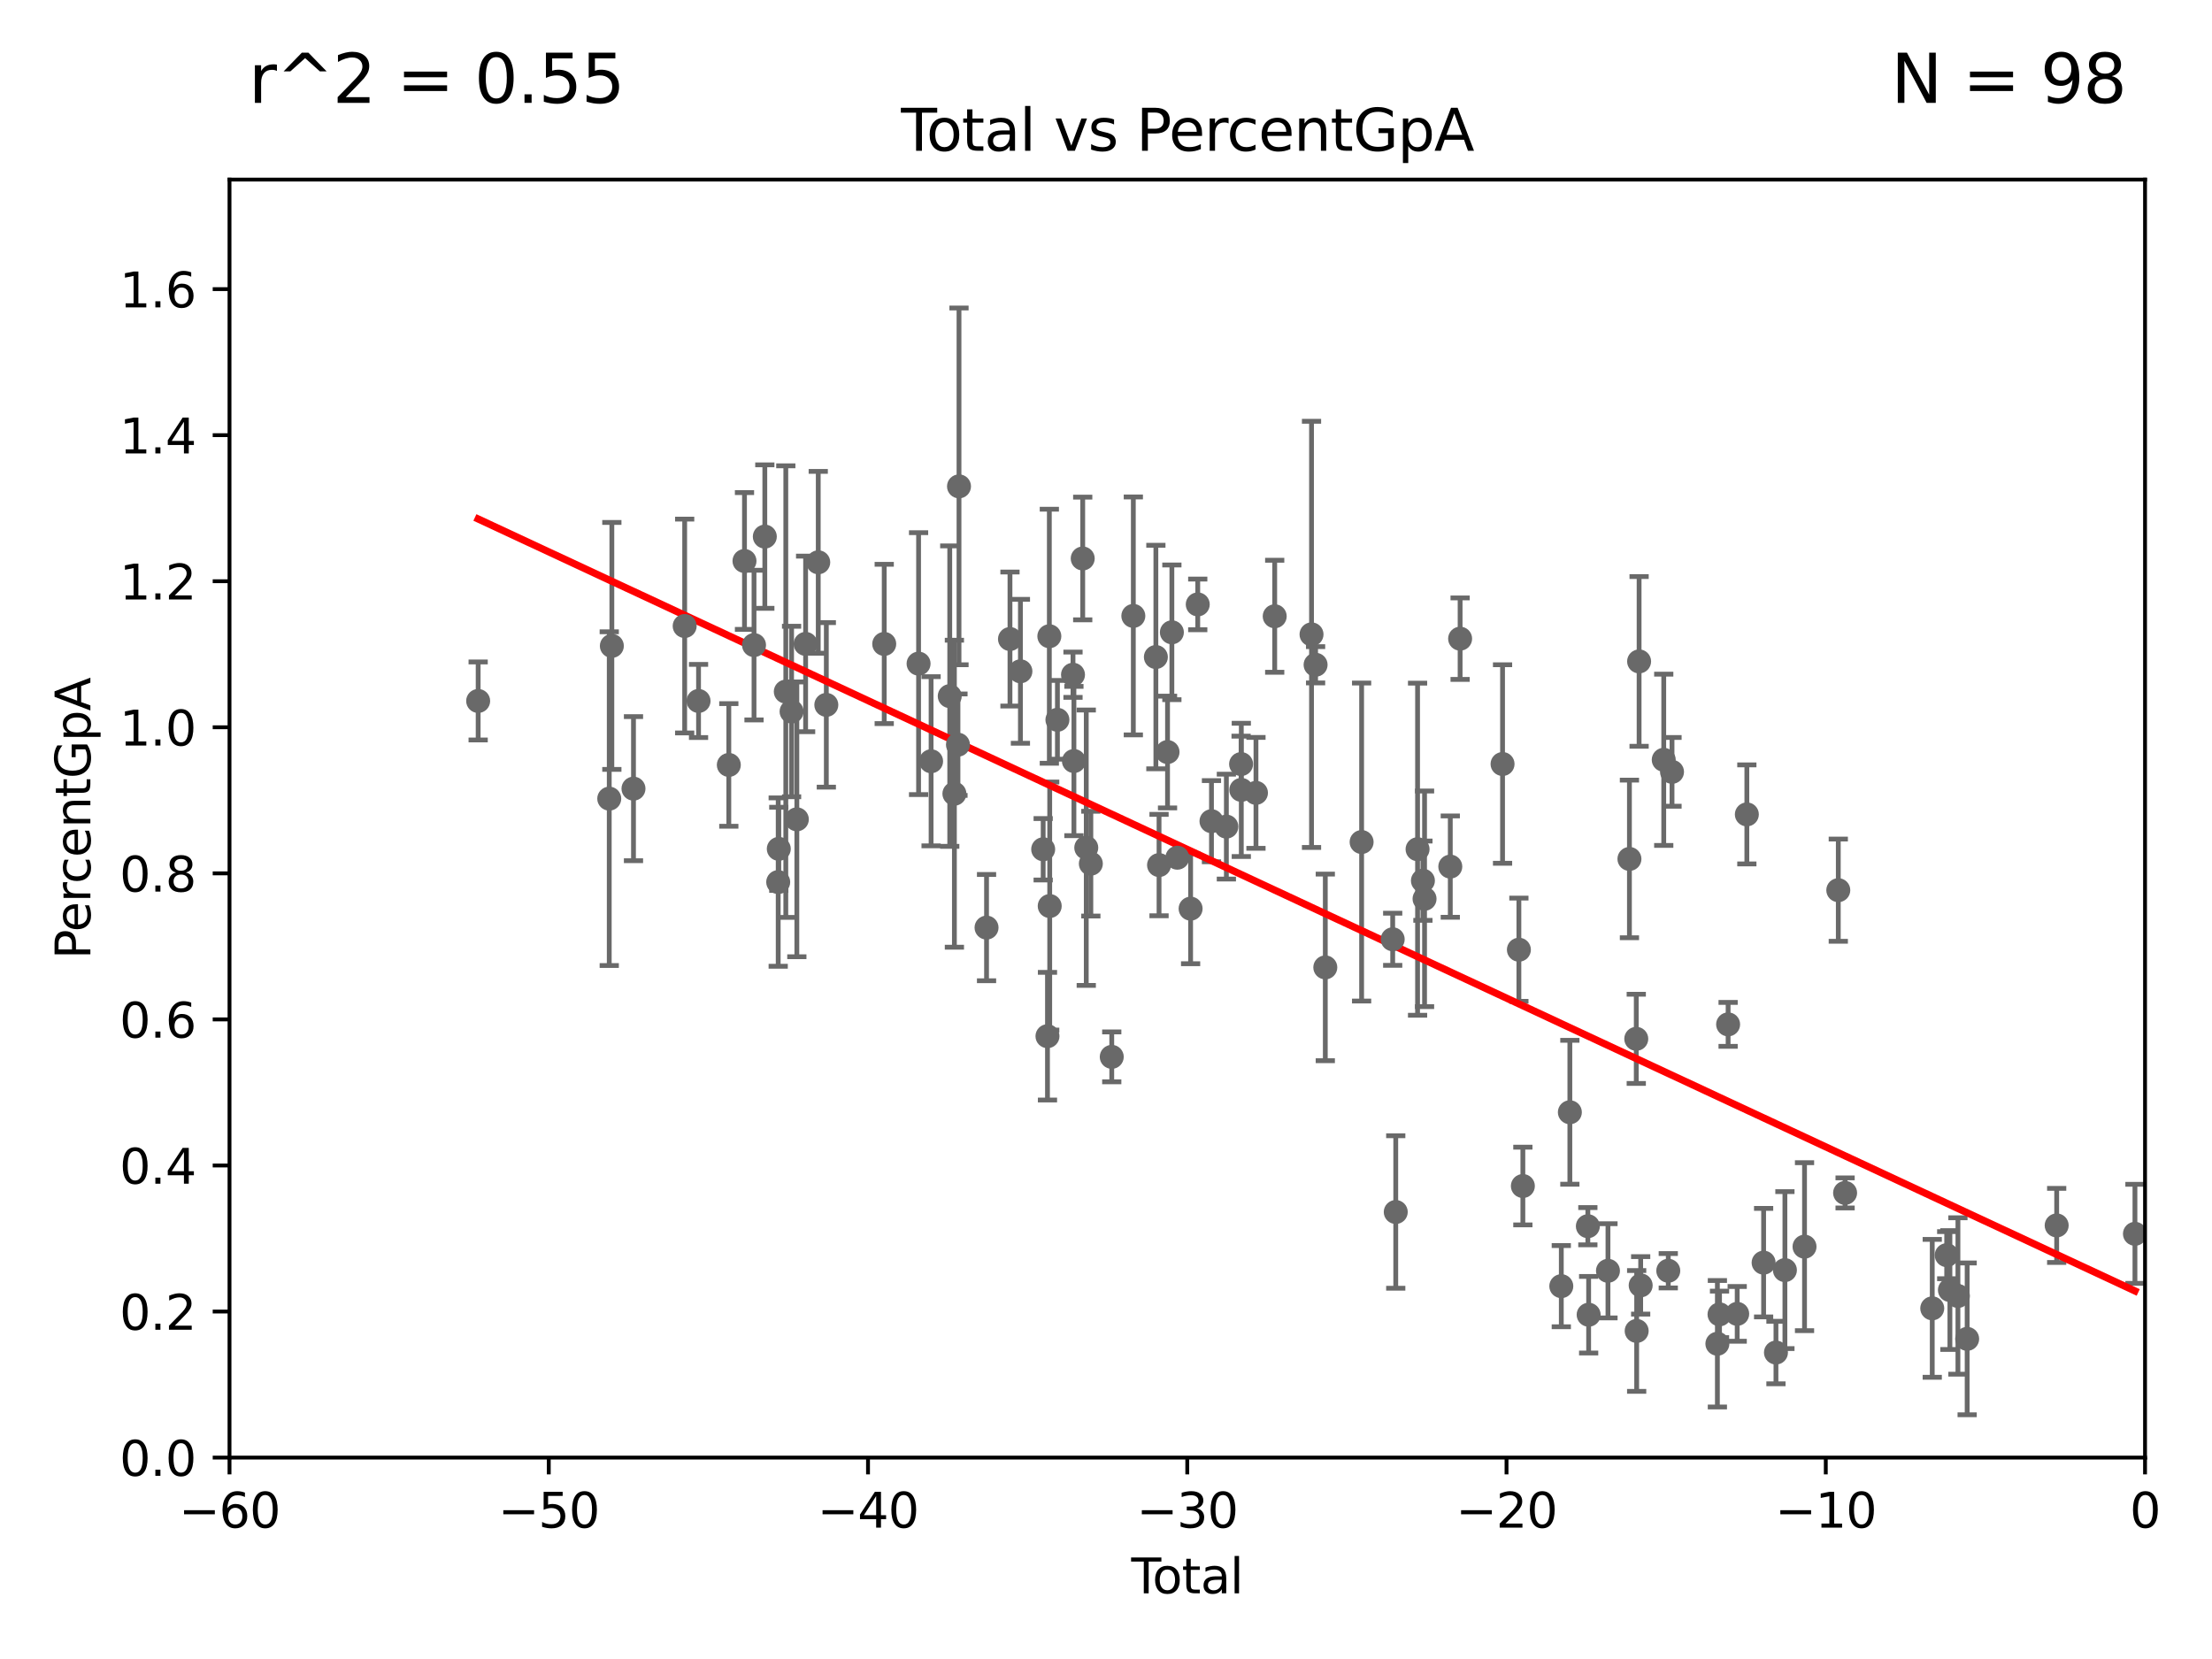 <?xml version="1.0" encoding="utf-8" standalone="no"?>
<!DOCTYPE svg PUBLIC "-//W3C//DTD SVG 1.1//EN"
  "http://www.w3.org/Graphics/SVG/1.1/DTD/svg11.dtd">
<svg xmlns:xlink="http://www.w3.org/1999/xlink" width="460.8pt" height="345.6pt" viewBox="0 0 460.8 345.6" xmlns="http://www.w3.org/2000/svg" version="1.1">
 <defs>
  <style type="text/css">*{stroke-linejoin: round; stroke-linecap: butt}</style>
 </defs>
 <g id="figure_1">
  <g id="patch_1">
   <path d="M 0 345.6 
L 460.8 345.6 
L 460.8 0 
L 0 0 
z
" style="fill: #ffffff"/>
  </g>
  <g id="axes_1">
   <g id="patch_2">
    <path d="M 47.81 303.64 
L 446.85 303.64 
L 446.85 37.411 
L 47.81 37.411 
z
" style="fill: #ffffff"/>
   </g>
   <g id="PathCollection_1">
    <defs>
     <path id="m8de3f5056e" d="M 0 1.118 
C 0.297 1.118 0.581 1 0.791 0.791 
C 1 0.581 1.118 0.297 1.118 0 
C 1.118 -0.297 1 -0.581 0.791 -0.791 
C 0.581 -1 0.297 -1.118 0 -1.118 
C -0.297 -1.118 -0.581 -1 -0.791 -0.791 
C -1 -0.581 -1.118 -0.297 -1.118 0 
C -1.118 0.297 -1 0.581 -0.791 0.791 
C -0.581 1 -0.297 1.118 0 1.118 
z
" style="stroke: #696969"/>
    </defs>
    <g clip-path="url(#pd6b5f4c24d)">
     <use xlink:href="#m8de3f5056e" x="99.609" y="146.023" style="fill: #696969; stroke: #696969"/>
     <use xlink:href="#m8de3f5056e" x="330.944" y="273.883" style="fill: #696969; stroke: #696969"/>
     <use xlink:href="#m8de3f5056e" x="330.779" y="255.442" style="fill: #696969; stroke: #696969"/>
     <use xlink:href="#m8de3f5056e" x="327.03" y="231.703" style="fill: #696969; stroke: #696969"/>
     <use xlink:href="#m8de3f5056e" x="325.247" y="267.931" style="fill: #696969; stroke: #696969"/>
     <use xlink:href="#m8de3f5056e" x="317.24" y="247.07" style="fill: #696969; stroke: #696969"/>
     <use xlink:href="#m8de3f5056e" x="316.412" y="197.843" style="fill: #696969; stroke: #696969"/>
     <use xlink:href="#m8de3f5056e" x="313.009" y="159.157" style="fill: #696969; stroke: #696969"/>
     <use xlink:href="#m8de3f5056e" x="304.169" y="133.048" style="fill: #696969; stroke: #696969"/>
     <use xlink:href="#m8de3f5056e" x="302.122" y="180.528" style="fill: #696969; stroke: #696969"/>
     <use xlink:href="#m8de3f5056e" x="334.969" y="264.732" style="fill: #696969; stroke: #696969"/>
     <use xlink:href="#m8de3f5056e" x="296.76" y="187.24" style="fill: #696969; stroke: #696969"/>
     <use xlink:href="#m8de3f5056e" x="295.305" y="176.907" style="fill: #696969; stroke: #696969"/>
     <use xlink:href="#m8de3f5056e" x="290.761" y="252.484" style="fill: #696969; stroke: #696969"/>
     <use xlink:href="#m8de3f5056e" x="290.124" y="195.67" style="fill: #696969; stroke: #696969"/>
     <use xlink:href="#m8de3f5056e" x="283.649" y="175.412" style="fill: #696969; stroke: #696969"/>
     <use xlink:href="#m8de3f5056e" x="276.085" y="201.527" style="fill: #696969; stroke: #696969"/>
     <use xlink:href="#m8de3f5056e" x="274.062" y="138.483" style="fill: #696969; stroke: #696969"/>
     <use xlink:href="#m8de3f5056e" x="273.214" y="132.151" style="fill: #696969; stroke: #696969"/>
     <use xlink:href="#m8de3f5056e" x="265.545" y="128.379" style="fill: #696969; stroke: #696969"/>
     <use xlink:href="#m8de3f5056e" x="261.641" y="165.169" style="fill: #696969; stroke: #696969"/>
     <use xlink:href="#m8de3f5056e" x="296.419" y="183.463" style="fill: #696969; stroke: #696969"/>
     <use xlink:href="#m8de3f5056e" x="339.441" y="178.932" style="fill: #696969; stroke: #696969"/>
     <use xlink:href="#m8de3f5056e" x="340.864" y="216.408" style="fill: #696969; stroke: #696969"/>
     <use xlink:href="#m8de3f5056e" x="340.948" y="277.259" style="fill: #696969; stroke: #696969"/>
     <use xlink:href="#m8de3f5056e" x="409.795" y="278.911" style="fill: #696969; stroke: #696969"/>
     <use xlink:href="#m8de3f5056e" x="407.872" y="269.978" style="fill: #696969; stroke: #696969"/>
     <use xlink:href="#m8de3f5056e" x="406.202" y="268.738" style="fill: #696969; stroke: #696969"/>
     <use xlink:href="#m8de3f5056e" x="405.534" y="261.473" style="fill: #696969; stroke: #696969"/>
     <use xlink:href="#m8de3f5056e" x="402.522" y="272.552" style="fill: #696969; stroke: #696969"/>
     <use xlink:href="#m8de3f5056e" x="384.368" y="248.504" style="fill: #696969; stroke: #696969"/>
     <use xlink:href="#m8de3f5056e" x="382.95" y="185.44" style="fill: #696969; stroke: #696969"/>
     <use xlink:href="#m8de3f5056e" x="375.916" y="259.704" style="fill: #696969; stroke: #696969"/>
     <use xlink:href="#m8de3f5056e" x="371.83" y="264.587" style="fill: #696969; stroke: #696969"/>
     <use xlink:href="#m8de3f5056e" x="369.964" y="281.76" style="fill: #696969; stroke: #696969"/>
     <use xlink:href="#m8de3f5056e" x="367.393" y="263.034" style="fill: #696969; stroke: #696969"/>
     <use xlink:href="#m8de3f5056e" x="363.9" y="169.654" style="fill: #696969; stroke: #696969"/>
     <use xlink:href="#m8de3f5056e" x="361.89" y="273.702" style="fill: #696969; stroke: #696969"/>
     <use xlink:href="#m8de3f5056e" x="359.998" y="213.398" style="fill: #696969; stroke: #696969"/>
     <use xlink:href="#m8de3f5056e" x="358.208" y="273.807" style="fill: #696969; stroke: #696969"/>
     <use xlink:href="#m8de3f5056e" x="357.763" y="279.928" style="fill: #696969; stroke: #696969"/>
     <use xlink:href="#m8de3f5056e" x="348.312" y="160.793" style="fill: #696969; stroke: #696969"/>
     <use xlink:href="#m8de3f5056e" x="347.531" y="264.72" style="fill: #696969; stroke: #696969"/>
     <use xlink:href="#m8de3f5056e" x="346.588" y="158.28" style="fill: #696969; stroke: #696969"/>
     <use xlink:href="#m8de3f5056e" x="341.783" y="267.765" style="fill: #696969; stroke: #696969"/>
     <use xlink:href="#m8de3f5056e" x="341.455" y="137.784" style="fill: #696969; stroke: #696969"/>
     <use xlink:href="#m8de3f5056e" x="258.586" y="164.549" style="fill: #696969; stroke: #696969"/>
     <use xlink:href="#m8de3f5056e" x="258.542" y="159.169" style="fill: #696969; stroke: #696969"/>
     <use xlink:href="#m8de3f5056e" x="255.476" y="172.198" style="fill: #696969; stroke: #696969"/>
     <use xlink:href="#m8de3f5056e" x="252.373" y="171.067" style="fill: #696969; stroke: #696969"/>
     <use xlink:href="#m8de3f5056e" x="197.85" y="145.015" style="fill: #696969; stroke: #696969"/>
     <use xlink:href="#m8de3f5056e" x="193.963" y="158.583" style="fill: #696969; stroke: #696969"/>
     <use xlink:href="#m8de3f5056e" x="191.357" y="138.247" style="fill: #696969; stroke: #696969"/>
     <use xlink:href="#m8de3f5056e" x="184.2" y="134.145" style="fill: #696969; stroke: #696969"/>
     <use xlink:href="#m8de3f5056e" x="172.138" y="146.84" style="fill: #696969; stroke: #696969"/>
     <use xlink:href="#m8de3f5056e" x="170.456" y="117.137" style="fill: #696969; stroke: #696969"/>
     <use xlink:href="#m8de3f5056e" x="167.825" y="134.138" style="fill: #696969; stroke: #696969"/>
     <use xlink:href="#m8de3f5056e" x="165.997" y="170.684" style="fill: #696969; stroke: #696969"/>
     <use xlink:href="#m8de3f5056e" x="164.9" y="148.223" style="fill: #696969; stroke: #696969"/>
     <use xlink:href="#m8de3f5056e" x="163.697" y="144.077" style="fill: #696969; stroke: #696969"/>
     <use xlink:href="#m8de3f5056e" x="162.236" y="176.832" style="fill: #696969; stroke: #696969"/>
     <use xlink:href="#m8de3f5056e" x="162.114" y="183.753" style="fill: #696969; stroke: #696969"/>
     <use xlink:href="#m8de3f5056e" x="159.326" y="111.783" style="fill: #696969; stroke: #696969"/>
     <use xlink:href="#m8de3f5056e" x="157.076" y="134.383" style="fill: #696969; stroke: #696969"/>
     <use xlink:href="#m8de3f5056e" x="155.091" y="116.865" style="fill: #696969; stroke: #696969"/>
     <use xlink:href="#m8de3f5056e" x="151.826" y="159.35" style="fill: #696969; stroke: #696969"/>
     <use xlink:href="#m8de3f5056e" x="145.52" y="146.024" style="fill: #696969; stroke: #696969"/>
     <use xlink:href="#m8de3f5056e" x="142.63" y="130.412" style="fill: #696969; stroke: #696969"/>
     <use xlink:href="#m8de3f5056e" x="131.967" y="164.29" style="fill: #696969; stroke: #696969"/>
     <use xlink:href="#m8de3f5056e" x="127.46" y="134.556" style="fill: #696969; stroke: #696969"/>
     <use xlink:href="#m8de3f5056e" x="126.918" y="166.373" style="fill: #696969; stroke: #696969"/>
     <use xlink:href="#m8de3f5056e" x="198.819" y="165.344" style="fill: #696969; stroke: #696969"/>
     <use xlink:href="#m8de3f5056e" x="428.443" y="255.278" style="fill: #696969; stroke: #696969"/>
     <use xlink:href="#m8de3f5056e" x="199.561" y="155.131" style="fill: #696969; stroke: #696969"/>
     <use xlink:href="#m8de3f5056e" x="205.515" y="193.237" style="fill: #696969; stroke: #696969"/>
     <use xlink:href="#m8de3f5056e" x="249.513" y="125.909" style="fill: #696969; stroke: #696969"/>
     <use xlink:href="#m8de3f5056e" x="248.025" y="189.289" style="fill: #696969; stroke: #696969"/>
     <use xlink:href="#m8de3f5056e" x="245.264" y="178.676" style="fill: #696969; stroke: #696969"/>
     <use xlink:href="#m8de3f5056e" x="244.124" y="131.722" style="fill: #696969; stroke: #696969"/>
     <use xlink:href="#m8de3f5056e" x="243.219" y="156.663" style="fill: #696969; stroke: #696969"/>
     <use xlink:href="#m8de3f5056e" x="241.45" y="180.211" style="fill: #696969; stroke: #696969"/>
     <use xlink:href="#m8de3f5056e" x="240.79" y="136.872" style="fill: #696969; stroke: #696969"/>
     <use xlink:href="#m8de3f5056e" x="236.094" y="128.306" style="fill: #696969; stroke: #696969"/>
     <use xlink:href="#m8de3f5056e" x="231.599" y="220.164" style="fill: #696969; stroke: #696969"/>
     <use xlink:href="#m8de3f5056e" x="227.243" y="179.917" style="fill: #696969; stroke: #696969"/>
     <use xlink:href="#m8de3f5056e" x="226.289" y="176.593" style="fill: #696969; stroke: #696969"/>
     <use xlink:href="#m8de3f5056e" x="225.55" y="116.343" style="fill: #696969; stroke: #696969"/>
     <use xlink:href="#m8de3f5056e" x="223.717" y="158.536" style="fill: #696969; stroke: #696969"/>
     <use xlink:href="#m8de3f5056e" x="223.525" y="140.558" style="fill: #696969; stroke: #696969"/>
     <use xlink:href="#m8de3f5056e" x="220.28" y="149.949" style="fill: #696969; stroke: #696969"/>
     <use xlink:href="#m8de3f5056e" x="218.674" y="188.745" style="fill: #696969; stroke: #696969"/>
     <use xlink:href="#m8de3f5056e" x="218.597" y="132.539" style="fill: #696969; stroke: #696969"/>
     <use xlink:href="#m8de3f5056e" x="218.209" y="215.856" style="fill: #696969; stroke: #696969"/>
     <use xlink:href="#m8de3f5056e" x="217.313" y="176.917" style="fill: #696969; stroke: #696969"/>
     <use xlink:href="#m8de3f5056e" x="212.571" y="139.844" style="fill: #696969; stroke: #696969"/>
     <use xlink:href="#m8de3f5056e" x="210.397" y="133.12" style="fill: #696969; stroke: #696969"/>
     <use xlink:href="#m8de3f5056e" x="199.778" y="101.32" style="fill: #696969; stroke: #696969"/>
     <use xlink:href="#m8de3f5056e" x="444.749" y="257.027" style="fill: #696969; stroke: #696969"/>
    </g>
   </g>
   <g id="matplotlib.axis_1">
    <g id="xtick_1">
     <g id="line2d_1">
      <defs>
       <path id="mb06f1add19" d="M 0 0 
L 0 3.5 
" style="stroke: #000000; stroke-width: 0.8"/>
      </defs>
      <g>
       <use xlink:href="#mb06f1add19" x="47.81" y="303.64" style="stroke: #000000; stroke-width: 0.8"/>
      </g>
     </g>
     <g id="text_1">
      <!-- −60 -->
      <g transform="translate(37.258 318.238)scale(0.1 -0.1)">
       <defs>
        <path id="DejaVuSans-2212" d="M 678 2272 
L 4684 2272 
L 4684 1741 
L 678 1741 
L 678 2272 
z
" transform="scale(0.016)"/>
        <path id="DejaVuSans-36" d="M 2113 2584 
Q 1688 2584 1439 2293 
Q 1191 2003 1191 1497 
Q 1191 994 1439 701 
Q 1688 409 2113 409 
Q 2538 409 2786 701 
Q 3034 994 3034 1497 
Q 3034 2003 2786 2293 
Q 2538 2584 2113 2584 
z
M 3366 4563 
L 3366 3988 
Q 3128 4100 2886 4159 
Q 2644 4219 2406 4219 
Q 1781 4219 1451 3797 
Q 1122 3375 1075 2522 
Q 1259 2794 1537 2939 
Q 1816 3084 2150 3084 
Q 2853 3084 3261 2657 
Q 3669 2231 3669 1497 
Q 3669 778 3244 343 
Q 2819 -91 2113 -91 
Q 1303 -91 875 529 
Q 447 1150 447 2328 
Q 447 3434 972 4092 
Q 1497 4750 2381 4750 
Q 2619 4750 2861 4703 
Q 3103 4656 3366 4563 
z
" transform="scale(0.016)"/>
        <path id="DejaVuSans-30" d="M 2034 4250 
Q 1547 4250 1301 3770 
Q 1056 3291 1056 2328 
Q 1056 1369 1301 889 
Q 1547 409 2034 409 
Q 2525 409 2770 889 
Q 3016 1369 3016 2328 
Q 3016 3291 2770 3770 
Q 2525 4250 2034 4250 
z
M 2034 4750 
Q 2819 4750 3233 4129 
Q 3647 3509 3647 2328 
Q 3647 1150 3233 529 
Q 2819 -91 2034 -91 
Q 1250 -91 836 529 
Q 422 1150 422 2328 
Q 422 3509 836 4129 
Q 1250 4750 2034 4750 
z
" transform="scale(0.016)"/>
       </defs>
       <use xlink:href="#DejaVuSans-2212"/>
       <use xlink:href="#DejaVuSans-36" x="83.789"/>
       <use xlink:href="#DejaVuSans-30" x="147.412"/>
      </g>
     </g>
    </g>
    <g id="xtick_2">
     <g id="line2d_2">
      <g>
       <use xlink:href="#mb06f1add19" x="114.317" y="303.64" style="stroke: #000000; stroke-width: 0.8"/>
      </g>
     </g>
     <g id="text_2">
      <!-- −50 -->
      <g transform="translate(103.764 318.238)scale(0.1 -0.1)">
       <defs>
        <path id="DejaVuSans-35" d="M 691 4666 
L 3169 4666 
L 3169 4134 
L 1269 4134 
L 1269 2991 
Q 1406 3038 1543 3061 
Q 1681 3084 1819 3084 
Q 2600 3084 3056 2656 
Q 3513 2228 3513 1497 
Q 3513 744 3044 326 
Q 2575 -91 1722 -91 
Q 1428 -91 1123 -41 
Q 819 9 494 109 
L 494 744 
Q 775 591 1075 516 
Q 1375 441 1709 441 
Q 2250 441 2565 725 
Q 2881 1009 2881 1497 
Q 2881 1984 2565 2268 
Q 2250 2553 1709 2553 
Q 1456 2553 1204 2497 
Q 953 2441 691 2322 
L 691 4666 
z
" transform="scale(0.016)"/>
       </defs>
       <use xlink:href="#DejaVuSans-2212"/>
       <use xlink:href="#DejaVuSans-35" x="83.789"/>
       <use xlink:href="#DejaVuSans-30" x="147.412"/>
      </g>
     </g>
    </g>
    <g id="xtick_3">
     <g id="line2d_3">
      <g>
       <use xlink:href="#mb06f1add19" x="180.823" y="303.64" style="stroke: #000000; stroke-width: 0.8"/>
      </g>
     </g>
     <g id="text_3">
      <!-- −40 -->
      <g transform="translate(170.271 318.238)scale(0.1 -0.1)">
       <defs>
        <path id="DejaVuSans-34" d="M 2419 4116 
L 825 1625 
L 2419 1625 
L 2419 4116 
z
M 2253 4666 
L 3047 4666 
L 3047 1625 
L 3713 1625 
L 3713 1100 
L 3047 1100 
L 3047 0 
L 2419 0 
L 2419 1100 
L 313 1100 
L 313 1709 
L 2253 4666 
z
" transform="scale(0.016)"/>
       </defs>
       <use xlink:href="#DejaVuSans-2212"/>
       <use xlink:href="#DejaVuSans-34" x="83.789"/>
       <use xlink:href="#DejaVuSans-30" x="147.412"/>
      </g>
     </g>
    </g>
    <g id="xtick_4">
     <g id="line2d_4">
      <g>
       <use xlink:href="#mb06f1add19" x="247.33" y="303.64" style="stroke: #000000; stroke-width: 0.8"/>
      </g>
     </g>
     <g id="text_4">
      <!-- −30 -->
      <g transform="translate(236.778 318.238)scale(0.1 -0.1)">
       <defs>
        <path id="DejaVuSans-33" d="M 2597 2516 
Q 3050 2419 3304 2112 
Q 3559 1806 3559 1356 
Q 3559 666 3084 287 
Q 2609 -91 1734 -91 
Q 1441 -91 1130 -33 
Q 819 25 488 141 
L 488 750 
Q 750 597 1062 519 
Q 1375 441 1716 441 
Q 2309 441 2620 675 
Q 2931 909 2931 1356 
Q 2931 1769 2642 2001 
Q 2353 2234 1838 2234 
L 1294 2234 
L 1294 2753 
L 1863 2753 
Q 2328 2753 2575 2939 
Q 2822 3125 2822 3475 
Q 2822 3834 2567 4026 
Q 2313 4219 1838 4219 
Q 1578 4219 1281 4162 
Q 984 4106 628 3988 
L 628 4550 
Q 988 4650 1302 4700 
Q 1616 4750 1894 4750 
Q 2613 4750 3031 4423 
Q 3450 4097 3450 3541 
Q 3450 3153 3228 2886 
Q 3006 2619 2597 2516 
z
" transform="scale(0.016)"/>
       </defs>
       <use xlink:href="#DejaVuSans-2212"/>
       <use xlink:href="#DejaVuSans-33" x="83.789"/>
       <use xlink:href="#DejaVuSans-30" x="147.412"/>
      </g>
     </g>
    </g>
    <g id="xtick_5">
     <g id="line2d_5">
      <g>
       <use xlink:href="#mb06f1add19" x="313.837" y="303.64" style="stroke: #000000; stroke-width: 0.8"/>
      </g>
     </g>
     <g id="text_5">
      <!-- −20 -->
      <g transform="translate(303.284 318.238)scale(0.1 -0.1)">
       <defs>
        <path id="DejaVuSans-32" d="M 1228 531 
L 3431 531 
L 3431 0 
L 469 0 
L 469 531 
Q 828 903 1448 1529 
Q 2069 2156 2228 2338 
Q 2531 2678 2651 2914 
Q 2772 3150 2772 3378 
Q 2772 3750 2511 3984 
Q 2250 4219 1831 4219 
Q 1534 4219 1204 4116 
Q 875 4013 500 3803 
L 500 4441 
Q 881 4594 1212 4672 
Q 1544 4750 1819 4750 
Q 2544 4750 2975 4387 
Q 3406 4025 3406 3419 
Q 3406 3131 3298 2873 
Q 3191 2616 2906 2266 
Q 2828 2175 2409 1742 
Q 1991 1309 1228 531 
z
" transform="scale(0.016)"/>
       </defs>
       <use xlink:href="#DejaVuSans-2212"/>
       <use xlink:href="#DejaVuSans-32" x="83.789"/>
       <use xlink:href="#DejaVuSans-30" x="147.412"/>
      </g>
     </g>
    </g>
    <g id="xtick_6">
     <g id="line2d_6">
      <g>
       <use xlink:href="#mb06f1add19" x="380.343" y="303.64" style="stroke: #000000; stroke-width: 0.8"/>
      </g>
     </g>
     <g id="text_6">
      <!-- −10 -->
      <g transform="translate(369.791 318.238)scale(0.1 -0.1)">
       <defs>
        <path id="DejaVuSans-31" d="M 794 531 
L 1825 531 
L 1825 4091 
L 703 3866 
L 703 4441 
L 1819 4666 
L 2450 4666 
L 2450 531 
L 3481 531 
L 3481 0 
L 794 0 
L 794 531 
z
" transform="scale(0.016)"/>
       </defs>
       <use xlink:href="#DejaVuSans-2212"/>
       <use xlink:href="#DejaVuSans-31" x="83.789"/>
       <use xlink:href="#DejaVuSans-30" x="147.412"/>
      </g>
     </g>
    </g>
    <g id="xtick_7">
     <g id="line2d_7">
      <g>
       <use xlink:href="#mb06f1add19" x="446.85" y="303.64" style="stroke: #000000; stroke-width: 0.8"/>
      </g>
     </g>
     <g id="text_7">
      <!-- 0 -->
      <g transform="translate(443.669 318.238)scale(0.1 -0.1)">
       <use xlink:href="#DejaVuSans-30"/>
      </g>
     </g>
    </g>
    <g id="text_8">
     <!-- Total -->
     <g transform="translate(235.653 331.917)scale(0.1 -0.1)">
      <defs>
       <path id="DejaVuSans-54" d="M -19 4666 
L 3928 4666 
L 3928 4134 
L 2272 4134 
L 2272 0 
L 1638 0 
L 1638 4134 
L -19 4134 
L -19 4666 
z
" transform="scale(0.016)"/>
       <path id="DejaVuSans-6f" d="M 1959 3097 
Q 1497 3097 1228 2736 
Q 959 2375 959 1747 
Q 959 1119 1226 758 
Q 1494 397 1959 397 
Q 2419 397 2687 759 
Q 2956 1122 2956 1747 
Q 2956 2369 2687 2733 
Q 2419 3097 1959 3097 
z
M 1959 3584 
Q 2709 3584 3137 3096 
Q 3566 2609 3566 1747 
Q 3566 888 3137 398 
Q 2709 -91 1959 -91 
Q 1206 -91 779 398 
Q 353 888 353 1747 
Q 353 2609 779 3096 
Q 1206 3584 1959 3584 
z
" transform="scale(0.016)"/>
       <path id="DejaVuSans-74" d="M 1172 4494 
L 1172 3500 
L 2356 3500 
L 2356 3053 
L 1172 3053 
L 1172 1153 
Q 1172 725 1289 603 
Q 1406 481 1766 481 
L 2356 481 
L 2356 0 
L 1766 0 
Q 1100 0 847 248 
Q 594 497 594 1153 
L 594 3053 
L 172 3053 
L 172 3500 
L 594 3500 
L 594 4494 
L 1172 4494 
z
" transform="scale(0.016)"/>
       <path id="DejaVuSans-61" d="M 2194 1759 
Q 1497 1759 1228 1600 
Q 959 1441 959 1056 
Q 959 750 1161 570 
Q 1363 391 1709 391 
Q 2188 391 2477 730 
Q 2766 1069 2766 1631 
L 2766 1759 
L 2194 1759 
z
M 3341 1997 
L 3341 0 
L 2766 0 
L 2766 531 
Q 2569 213 2275 61 
Q 1981 -91 1556 -91 
Q 1019 -91 701 211 
Q 384 513 384 1019 
Q 384 1609 779 1909 
Q 1175 2209 1959 2209 
L 2766 2209 
L 2766 2266 
Q 2766 2663 2505 2880 
Q 2244 3097 1772 3097 
Q 1472 3097 1187 3025 
Q 903 2953 641 2809 
L 641 3341 
Q 956 3463 1253 3523 
Q 1550 3584 1831 3584 
Q 2591 3584 2966 3190 
Q 3341 2797 3341 1997 
z
" transform="scale(0.016)"/>
       <path id="DejaVuSans-6c" d="M 603 4863 
L 1178 4863 
L 1178 0 
L 603 0 
L 603 4863 
z
" transform="scale(0.016)"/>
      </defs>
      <use xlink:href="#DejaVuSans-54"/>
      <use xlink:href="#DejaVuSans-6f" x="44.084"/>
      <use xlink:href="#DejaVuSans-74" x="105.266"/>
      <use xlink:href="#DejaVuSans-61" x="144.475"/>
      <use xlink:href="#DejaVuSans-6c" x="205.754"/>
     </g>
    </g>
   </g>
   <g id="matplotlib.axis_2">
    <g id="ytick_1">
     <g id="line2d_8">
      <defs>
       <path id="m1c84e9a786" d="M 0 0 
L -3.5 0 
" style="stroke: #000000; stroke-width: 0.8"/>
      </defs>
      <g>
       <use xlink:href="#m1c84e9a786" x="47.81" y="303.64" style="stroke: #000000; stroke-width: 0.8"/>
      </g>
     </g>
     <g id="text_9">
      <!-- 0.0 -->
      <g transform="translate(24.907 307.439)scale(0.1 -0.1)">
       <defs>
        <path id="DejaVuSans-2e" d="M 684 794 
L 1344 794 
L 1344 0 
L 684 0 
L 684 794 
z
" transform="scale(0.016)"/>
       </defs>
       <use xlink:href="#DejaVuSans-30"/>
       <use xlink:href="#DejaVuSans-2e" x="63.623"/>
       <use xlink:href="#DejaVuSans-30" x="95.41"/>
      </g>
     </g>
    </g>
    <g id="ytick_2">
     <g id="line2d_9">
      <g>
       <use xlink:href="#m1c84e9a786" x="47.81" y="273.214" style="stroke: #000000; stroke-width: 0.8"/>
      </g>
     </g>
     <g id="text_10">
      <!-- 0.2 -->
      <g transform="translate(24.907 277.013)scale(0.1 -0.1)">
       <use xlink:href="#DejaVuSans-30"/>
       <use xlink:href="#DejaVuSans-2e" x="63.623"/>
       <use xlink:href="#DejaVuSans-32" x="95.41"/>
      </g>
     </g>
    </g>
    <g id="ytick_3">
     <g id="line2d_10">
      <g>
       <use xlink:href="#m1c84e9a786" x="47.81" y="242.788" style="stroke: #000000; stroke-width: 0.8"/>
      </g>
     </g>
     <g id="text_11">
      <!-- 0.4 -->
      <g transform="translate(24.907 246.587)scale(0.1 -0.1)">
       <use xlink:href="#DejaVuSans-30"/>
       <use xlink:href="#DejaVuSans-2e" x="63.623"/>
       <use xlink:href="#DejaVuSans-34" x="95.41"/>
      </g>
     </g>
    </g>
    <g id="ytick_4">
     <g id="line2d_11">
      <g>
       <use xlink:href="#m1c84e9a786" x="47.81" y="212.362" style="stroke: #000000; stroke-width: 0.8"/>
      </g>
     </g>
     <g id="text_12">
      <!-- 0.6 -->
      <g transform="translate(24.907 216.161)scale(0.1 -0.1)">
       <use xlink:href="#DejaVuSans-30"/>
       <use xlink:href="#DejaVuSans-2e" x="63.623"/>
       <use xlink:href="#DejaVuSans-36" x="95.41"/>
      </g>
     </g>
    </g>
    <g id="ytick_5">
     <g id="line2d_12">
      <g>
       <use xlink:href="#m1c84e9a786" x="47.81" y="181.935" style="stroke: #000000; stroke-width: 0.8"/>
      </g>
     </g>
     <g id="text_13">
      <!-- 0.8 -->
      <g transform="translate(24.907 185.735)scale(0.1 -0.1)">
       <defs>
        <path id="DejaVuSans-38" d="M 2034 2216 
Q 1584 2216 1326 1975 
Q 1069 1734 1069 1313 
Q 1069 891 1326 650 
Q 1584 409 2034 409 
Q 2484 409 2743 651 
Q 3003 894 3003 1313 
Q 3003 1734 2745 1975 
Q 2488 2216 2034 2216 
z
M 1403 2484 
Q 997 2584 770 2862 
Q 544 3141 544 3541 
Q 544 4100 942 4425 
Q 1341 4750 2034 4750 
Q 2731 4750 3128 4425 
Q 3525 4100 3525 3541 
Q 3525 3141 3298 2862 
Q 3072 2584 2669 2484 
Q 3125 2378 3379 2068 
Q 3634 1759 3634 1313 
Q 3634 634 3220 271 
Q 2806 -91 2034 -91 
Q 1263 -91 848 271 
Q 434 634 434 1313 
Q 434 1759 690 2068 
Q 947 2378 1403 2484 
z
M 1172 3481 
Q 1172 3119 1398 2916 
Q 1625 2713 2034 2713 
Q 2441 2713 2670 2916 
Q 2900 3119 2900 3481 
Q 2900 3844 2670 4047 
Q 2441 4250 2034 4250 
Q 1625 4250 1398 4047 
Q 1172 3844 1172 3481 
z
" transform="scale(0.016)"/>
       </defs>
       <use xlink:href="#DejaVuSans-30"/>
       <use xlink:href="#DejaVuSans-2e" x="63.623"/>
       <use xlink:href="#DejaVuSans-38" x="95.41"/>
      </g>
     </g>
    </g>
    <g id="ytick_6">
     <g id="line2d_13">
      <g>
       <use xlink:href="#m1c84e9a786" x="47.81" y="151.509" style="stroke: #000000; stroke-width: 0.8"/>
      </g>
     </g>
     <g id="text_14">
      <!-- 1.0 -->
      <g transform="translate(24.907 155.308)scale(0.1 -0.1)">
       <use xlink:href="#DejaVuSans-31"/>
       <use xlink:href="#DejaVuSans-2e" x="63.623"/>
       <use xlink:href="#DejaVuSans-30" x="95.41"/>
      </g>
     </g>
    </g>
    <g id="ytick_7">
     <g id="line2d_14">
      <g>
       <use xlink:href="#m1c84e9a786" x="47.81" y="121.083" style="stroke: #000000; stroke-width: 0.8"/>
      </g>
     </g>
     <g id="text_15">
      <!-- 1.2 -->
      <g transform="translate(24.907 124.882)scale(0.1 -0.1)">
       <use xlink:href="#DejaVuSans-31"/>
       <use xlink:href="#DejaVuSans-2e" x="63.623"/>
       <use xlink:href="#DejaVuSans-32" x="95.41"/>
      </g>
     </g>
    </g>
    <g id="ytick_8">
     <g id="line2d_15">
      <g>
       <use xlink:href="#m1c84e9a786" x="47.81" y="90.657" style="stroke: #000000; stroke-width: 0.8"/>
      </g>
     </g>
     <g id="text_16">
      <!-- 1.4 -->
      <g transform="translate(24.907 94.456)scale(0.1 -0.1)">
       <use xlink:href="#DejaVuSans-31"/>
       <use xlink:href="#DejaVuSans-2e" x="63.623"/>
       <use xlink:href="#DejaVuSans-34" x="95.41"/>
      </g>
     </g>
    </g>
    <g id="ytick_9">
     <g id="line2d_16">
      <g>
       <use xlink:href="#m1c84e9a786" x="47.81" y="60.231" style="stroke: #000000; stroke-width: 0.8"/>
      </g>
     </g>
     <g id="text_17">
      <!-- 1.6 -->
      <g transform="translate(24.907 64.03)scale(0.1 -0.1)">
       <use xlink:href="#DejaVuSans-31"/>
       <use xlink:href="#DejaVuSans-2e" x="63.623"/>
       <use xlink:href="#DejaVuSans-36" x="95.41"/>
      </g>
     </g>
    </g>
    <g id="text_18">
     <!-- PercentGpA -->
     <g transform="translate(18.827 199.802)rotate(-90)scale(0.1 -0.1)">
      <defs>
       <path id="DejaVuSans-50" d="M 1259 4147 
L 1259 2394 
L 2053 2394 
Q 2494 2394 2734 2622 
Q 2975 2850 2975 3272 
Q 2975 3691 2734 3919 
Q 2494 4147 2053 4147 
L 1259 4147 
z
M 628 4666 
L 2053 4666 
Q 2838 4666 3239 4311 
Q 3641 3956 3641 3272 
Q 3641 2581 3239 2228 
Q 2838 1875 2053 1875 
L 1259 1875 
L 1259 0 
L 628 0 
L 628 4666 
z
" transform="scale(0.016)"/>
       <path id="DejaVuSans-65" d="M 3597 1894 
L 3597 1613 
L 953 1613 
Q 991 1019 1311 708 
Q 1631 397 2203 397 
Q 2534 397 2845 478 
Q 3156 559 3463 722 
L 3463 178 
Q 3153 47 2828 -22 
Q 2503 -91 2169 -91 
Q 1331 -91 842 396 
Q 353 884 353 1716 
Q 353 2575 817 3079 
Q 1281 3584 2069 3584 
Q 2775 3584 3186 3129 
Q 3597 2675 3597 1894 
z
M 3022 2063 
Q 3016 2534 2758 2815 
Q 2500 3097 2075 3097 
Q 1594 3097 1305 2825 
Q 1016 2553 972 2059 
L 3022 2063 
z
" transform="scale(0.016)"/>
       <path id="DejaVuSans-72" d="M 2631 2963 
Q 2534 3019 2420 3045 
Q 2306 3072 2169 3072 
Q 1681 3072 1420 2755 
Q 1159 2438 1159 1844 
L 1159 0 
L 581 0 
L 581 3500 
L 1159 3500 
L 1159 2956 
Q 1341 3275 1631 3429 
Q 1922 3584 2338 3584 
Q 2397 3584 2469 3576 
Q 2541 3569 2628 3553 
L 2631 2963 
z
" transform="scale(0.016)"/>
       <path id="DejaVuSans-63" d="M 3122 3366 
L 3122 2828 
Q 2878 2963 2633 3030 
Q 2388 3097 2138 3097 
Q 1578 3097 1268 2742 
Q 959 2388 959 1747 
Q 959 1106 1268 751 
Q 1578 397 2138 397 
Q 2388 397 2633 464 
Q 2878 531 3122 666 
L 3122 134 
Q 2881 22 2623 -34 
Q 2366 -91 2075 -91 
Q 1284 -91 818 406 
Q 353 903 353 1747 
Q 353 2603 823 3093 
Q 1294 3584 2113 3584 
Q 2378 3584 2631 3529 
Q 2884 3475 3122 3366 
z
" transform="scale(0.016)"/>
       <path id="DejaVuSans-6e" d="M 3513 2113 
L 3513 0 
L 2938 0 
L 2938 2094 
Q 2938 2591 2744 2837 
Q 2550 3084 2163 3084 
Q 1697 3084 1428 2787 
Q 1159 2491 1159 1978 
L 1159 0 
L 581 0 
L 581 3500 
L 1159 3500 
L 1159 2956 
Q 1366 3272 1645 3428 
Q 1925 3584 2291 3584 
Q 2894 3584 3203 3211 
Q 3513 2838 3513 2113 
z
" transform="scale(0.016)"/>
       <path id="DejaVuSans-47" d="M 3809 666 
L 3809 1919 
L 2778 1919 
L 2778 2438 
L 4434 2438 
L 4434 434 
Q 4069 175 3628 42 
Q 3188 -91 2688 -91 
Q 1594 -91 976 548 
Q 359 1188 359 2328 
Q 359 3472 976 4111 
Q 1594 4750 2688 4750 
Q 3144 4750 3555 4637 
Q 3966 4525 4313 4306 
L 4313 3634 
Q 3963 3931 3569 4081 
Q 3175 4231 2741 4231 
Q 1884 4231 1454 3753 
Q 1025 3275 1025 2328 
Q 1025 1384 1454 906 
Q 1884 428 2741 428 
Q 3075 428 3337 486 
Q 3600 544 3809 666 
z
" transform="scale(0.016)"/>
       <path id="DejaVuSans-70" d="M 1159 525 
L 1159 -1331 
L 581 -1331 
L 581 3500 
L 1159 3500 
L 1159 2969 
Q 1341 3281 1617 3432 
Q 1894 3584 2278 3584 
Q 2916 3584 3314 3078 
Q 3713 2572 3713 1747 
Q 3713 922 3314 415 
Q 2916 -91 2278 -91 
Q 1894 -91 1617 61 
Q 1341 213 1159 525 
z
M 3116 1747 
Q 3116 2381 2855 2742 
Q 2594 3103 2138 3103 
Q 1681 3103 1420 2742 
Q 1159 2381 1159 1747 
Q 1159 1113 1420 752 
Q 1681 391 2138 391 
Q 2594 391 2855 752 
Q 3116 1113 3116 1747 
z
" transform="scale(0.016)"/>
       <path id="DejaVuSans-41" d="M 2188 4044 
L 1331 1722 
L 3047 1722 
L 2188 4044 
z
M 1831 4666 
L 2547 4666 
L 4325 0 
L 3669 0 
L 3244 1197 
L 1141 1197 
L 716 0 
L 50 0 
L 1831 4666 
z
" transform="scale(0.016)"/>
      </defs>
      <use xlink:href="#DejaVuSans-50"/>
      <use xlink:href="#DejaVuSans-65" x="56.678"/>
      <use xlink:href="#DejaVuSans-72" x="118.201"/>
      <use xlink:href="#DejaVuSans-63" x="157.064"/>
      <use xlink:href="#DejaVuSans-65" x="212.045"/>
      <use xlink:href="#DejaVuSans-6e" x="273.568"/>
      <use xlink:href="#DejaVuSans-74" x="336.947"/>
      <use xlink:href="#DejaVuSans-47" x="376.156"/>
      <use xlink:href="#DejaVuSans-70" x="453.646"/>
      <use xlink:href="#DejaVuSans-41" x="517.123"/>
     </g>
    </g>
   </g>
   <g id="LineCollection_1">
    <path d="M 99.609 154.149 
L 99.609 137.897 
" clip-path="url(#pd6b5f4c24d)" style="fill: none; stroke: #696969"/>
    <path d="M 330.944 281.857 
L 330.944 265.908 
" clip-path="url(#pd6b5f4c24d)" style="fill: none; stroke: #696969"/>
    <path d="M 330.779 259.323 
L 330.779 251.56 
" clip-path="url(#pd6b5f4c24d)" style="fill: none; stroke: #696969"/>
    <path d="M 327.03 246.692 
L 327.03 216.715 
" clip-path="url(#pd6b5f4c24d)" style="fill: none; stroke: #696969"/>
    <path d="M 325.247 276.388 
L 325.247 259.474 
" clip-path="url(#pd6b5f4c24d)" style="fill: none; stroke: #696969"/>
    <path d="M 317.24 255.164 
L 317.24 238.976 
" clip-path="url(#pd6b5f4c24d)" style="fill: none; stroke: #696969"/>
    <path d="M 316.412 208.591 
L 316.412 187.095 
" clip-path="url(#pd6b5f4c24d)" style="fill: none; stroke: #696969"/>
    <path d="M 313.009 179.834 
L 313.009 138.48 
" clip-path="url(#pd6b5f4c24d)" style="fill: none; stroke: #696969"/>
    <path d="M 304.169 141.535 
L 304.169 124.56 
" clip-path="url(#pd6b5f4c24d)" style="fill: none; stroke: #696969"/>
    <path d="M 302.122 191.081 
L 302.122 169.975 
" clip-path="url(#pd6b5f4c24d)" style="fill: none; stroke: #696969"/>
    <path d="M 334.969 274.546 
L 334.969 254.919 
" clip-path="url(#pd6b5f4c24d)" style="fill: none; stroke: #696969"/>
    <path d="M 296.76 209.699 
L 296.76 164.781 
" clip-path="url(#pd6b5f4c24d)" style="fill: none; stroke: #696969"/>
    <path d="M 295.305 211.498 
L 295.305 142.316 
" clip-path="url(#pd6b5f4c24d)" style="fill: none; stroke: #696969"/>
    <path d="M 290.761 268.366 
L 290.761 236.602 
" clip-path="url(#pd6b5f4c24d)" style="fill: none; stroke: #696969"/>
    <path d="M 290.124 201.1 
L 290.124 190.24 
" clip-path="url(#pd6b5f4c24d)" style="fill: none; stroke: #696969"/>
    <path d="M 283.649 208.531 
L 283.649 142.292 
" clip-path="url(#pd6b5f4c24d)" style="fill: none; stroke: #696969"/>
    <path d="M 276.085 220.962 
L 276.085 182.093 
" clip-path="url(#pd6b5f4c24d)" style="fill: none; stroke: #696969"/>
    <path d="M 274.062 142.264 
L 274.062 134.703 
" clip-path="url(#pd6b5f4c24d)" style="fill: none; stroke: #696969"/>
    <path d="M 273.214 176.543 
L 273.214 87.759 
" clip-path="url(#pd6b5f4c24d)" style="fill: none; stroke: #696969"/>
    <path d="M 265.545 140.046 
L 265.545 116.711 
" clip-path="url(#pd6b5f4c24d)" style="fill: none; stroke: #696969"/>
    <path d="M 261.641 176.716 
L 261.641 153.622 
" clip-path="url(#pd6b5f4c24d)" style="fill: none; stroke: #696969"/>
    <path d="M 296.419 191.723 
L 296.419 175.204 
" clip-path="url(#pd6b5f4c24d)" style="fill: none; stroke: #696969"/>
    <path d="M 339.441 195.35 
L 339.441 162.514 
" clip-path="url(#pd6b5f4c24d)" style="fill: none; stroke: #696969"/>
    <path d="M 340.864 225.696 
L 340.864 207.119 
" clip-path="url(#pd6b5f4c24d)" style="fill: none; stroke: #696969"/>
    <path d="M 340.948 289.841 
L 340.948 264.678 
" clip-path="url(#pd6b5f4c24d)" style="fill: none; stroke: #696969"/>
    <path d="M 409.795 294.725 
L 409.795 263.098 
" clip-path="url(#pd6b5f4c24d)" style="fill: none; stroke: #696969"/>
    <path d="M 407.872 286.269 
L 407.872 253.687 
" clip-path="url(#pd6b5f4c24d)" style="fill: none; stroke: #696969"/>
    <path d="M 406.202 281.122 
L 406.202 256.355 
" clip-path="url(#pd6b5f4c24d)" style="fill: none; stroke: #696969"/>
    <path d="M 405.534 266.378 
L 405.534 256.569 
" clip-path="url(#pd6b5f4c24d)" style="fill: none; stroke: #696969"/>
    <path d="M 402.522 286.913 
L 402.522 258.191 
" clip-path="url(#pd6b5f4c24d)" style="fill: none; stroke: #696969"/>
    <path d="M 384.368 251.64 
L 384.368 245.369 
" clip-path="url(#pd6b5f4c24d)" style="fill: none; stroke: #696969"/>
    <path d="M 382.95 196.087 
L 382.95 174.793 
" clip-path="url(#pd6b5f4c24d)" style="fill: none; stroke: #696969"/>
    <path d="M 375.916 277.199 
L 375.916 242.209 
" clip-path="url(#pd6b5f4c24d)" style="fill: none; stroke: #696969"/>
    <path d="M 371.83 280.938 
L 371.83 248.237 
" clip-path="url(#pd6b5f4c24d)" style="fill: none; stroke: #696969"/>
    <path d="M 369.964 288.269 
L 369.964 275.25 
" clip-path="url(#pd6b5f4c24d)" style="fill: none; stroke: #696969"/>
    <path d="M 367.393 274.334 
L 367.393 251.733 
" clip-path="url(#pd6b5f4c24d)" style="fill: none; stroke: #696969"/>
    <path d="M 363.9 179.968 
L 363.9 159.34 
" clip-path="url(#pd6b5f4c24d)" style="fill: none; stroke: #696969"/>
    <path d="M 361.89 279.403 
L 361.89 268.001 
" clip-path="url(#pd6b5f4c24d)" style="fill: none; stroke: #696969"/>
    <path d="M 359.998 217.974 
L 359.998 208.822 
" clip-path="url(#pd6b5f4c24d)" style="fill: none; stroke: #696969"/>
    <path d="M 358.208 278.649 
L 358.208 268.964 
" clip-path="url(#pd6b5f4c24d)" style="fill: none; stroke: #696969"/>
    <path d="M 357.763 293.103 
L 357.763 266.753 
" clip-path="url(#pd6b5f4c24d)" style="fill: none; stroke: #696969"/>
    <path d="M 348.312 167.952 
L 348.312 153.633 
" clip-path="url(#pd6b5f4c24d)" style="fill: none; stroke: #696969"/>
    <path d="M 347.531 268.3 
L 347.531 261.14 
" clip-path="url(#pd6b5f4c24d)" style="fill: none; stroke: #696969"/>
    <path d="M 346.588 176.12 
L 346.588 140.44 
" clip-path="url(#pd6b5f4c24d)" style="fill: none; stroke: #696969"/>
    <path d="M 341.783 273.751 
L 341.783 261.779 
" clip-path="url(#pd6b5f4c24d)" style="fill: none; stroke: #696969"/>
    <path d="M 341.455 155.463 
L 341.455 120.106 
" clip-path="url(#pd6b5f4c24d)" style="fill: none; stroke: #696969"/>
    <path d="M 258.586 178.424 
L 258.586 150.673 
" clip-path="url(#pd6b5f4c24d)" style="fill: none; stroke: #696969"/>
    <path d="M 258.542 164.985 
L 258.542 153.353 
" clip-path="url(#pd6b5f4c24d)" style="fill: none; stroke: #696969"/>
    <path d="M 255.476 183.118 
L 255.476 161.278 
" clip-path="url(#pd6b5f4c24d)" style="fill: none; stroke: #696969"/>
    <path d="M 252.373 179.524 
L 252.373 162.61 
" clip-path="url(#pd6b5f4c24d)" style="fill: none; stroke: #696969"/>
    <path d="M 197.85 176.308 
L 197.85 113.721 
" clip-path="url(#pd6b5f4c24d)" style="fill: none; stroke: #696969"/>
    <path d="M 193.963 176.204 
L 193.963 140.961 
" clip-path="url(#pd6b5f4c24d)" style="fill: none; stroke: #696969"/>
    <path d="M 191.357 165.529 
L 191.357 110.965 
" clip-path="url(#pd6b5f4c24d)" style="fill: none; stroke: #696969"/>
    <path d="M 184.2 150.737 
L 184.2 117.552 
" clip-path="url(#pd6b5f4c24d)" style="fill: none; stroke: #696969"/>
    <path d="M 172.138 163.981 
L 172.138 129.699 
" clip-path="url(#pd6b5f4c24d)" style="fill: none; stroke: #696969"/>
    <path d="M 170.456 136.077 
L 170.456 98.197 
" clip-path="url(#pd6b5f4c24d)" style="fill: none; stroke: #696969"/>
    <path d="M 167.825 152.425 
L 167.825 115.851 
" clip-path="url(#pd6b5f4c24d)" style="fill: none; stroke: #696969"/>
    <path d="M 165.997 199.309 
L 165.997 142.06 
" clip-path="url(#pd6b5f4c24d)" style="fill: none; stroke: #696969"/>
    <path d="M 164.9 165.983 
L 164.9 130.463 
" clip-path="url(#pd6b5f4c24d)" style="fill: none; stroke: #696969"/>
    <path d="M 163.697 191.113 
L 163.697 97.04 
" clip-path="url(#pd6b5f4c24d)" style="fill: none; stroke: #696969"/>
    <path d="M 162.236 185.493 
L 162.236 168.171 
" clip-path="url(#pd6b5f4c24d)" style="fill: none; stroke: #696969"/>
    <path d="M 162.114 201.29 
L 162.114 166.216 
" clip-path="url(#pd6b5f4c24d)" style="fill: none; stroke: #696969"/>
    <path d="M 159.326 126.727 
L 159.326 96.838 
" clip-path="url(#pd6b5f4c24d)" style="fill: none; stroke: #696969"/>
    <path d="M 157.076 149.973 
L 157.076 118.793 
" clip-path="url(#pd6b5f4c24d)" style="fill: none; stroke: #696969"/>
    <path d="M 155.091 131.113 
L 155.091 102.616 
" clip-path="url(#pd6b5f4c24d)" style="fill: none; stroke: #696969"/>
    <path d="M 151.826 172.123 
L 151.826 146.578 
" clip-path="url(#pd6b5f4c24d)" style="fill: none; stroke: #696969"/>
    <path d="M 145.52 153.644 
L 145.52 138.405 
" clip-path="url(#pd6b5f4c24d)" style="fill: none; stroke: #696969"/>
    <path d="M 142.63 152.681 
L 142.63 108.142 
" clip-path="url(#pd6b5f4c24d)" style="fill: none; stroke: #696969"/>
    <path d="M 131.967 179.301 
L 131.967 149.28 
" clip-path="url(#pd6b5f4c24d)" style="fill: none; stroke: #696969"/>
    <path d="M 127.46 160.277 
L 127.46 108.836 
" clip-path="url(#pd6b5f4c24d)" style="fill: none; stroke: #696969"/>
    <path d="M 126.918 201.135 
L 126.918 131.612 
" clip-path="url(#pd6b5f4c24d)" style="fill: none; stroke: #696969"/>
    <path d="M 198.819 197.32 
L 198.819 133.368 
" clip-path="url(#pd6b5f4c24d)" style="fill: none; stroke: #696969"/>
    <path d="M 428.443 262.992 
L 428.443 247.564 
" clip-path="url(#pd6b5f4c24d)" style="fill: none; stroke: #696969"/>
    <path d="M 199.561 165.697 
L 199.561 144.565 
" clip-path="url(#pd6b5f4c24d)" style="fill: none; stroke: #696969"/>
    <path d="M 205.515 204.303 
L 205.515 182.171 
" clip-path="url(#pd6b5f4c24d)" style="fill: none; stroke: #696969"/>
    <path d="M 249.513 131.188 
L 249.513 120.63 
" clip-path="url(#pd6b5f4c24d)" style="fill: none; stroke: #696969"/>
    <path d="M 248.025 200.762 
L 248.025 177.817 
" clip-path="url(#pd6b5f4c24d)" style="fill: none; stroke: #696969"/>
    <path d="M 245.264 179.206 
L 245.264 178.147 
" clip-path="url(#pd6b5f4c24d)" style="fill: none; stroke: #696969"/>
    <path d="M 244.124 145.751 
L 244.124 117.694 
" clip-path="url(#pd6b5f4c24d)" style="fill: none; stroke: #696969"/>
    <path d="M 243.219 168.302 
L 243.219 145.024 
" clip-path="url(#pd6b5f4c24d)" style="fill: none; stroke: #696969"/>
    <path d="M 241.45 190.772 
L 241.45 169.65 
" clip-path="url(#pd6b5f4c24d)" style="fill: none; stroke: #696969"/>
    <path d="M 240.79 160.154 
L 240.79 113.59 
" clip-path="url(#pd6b5f4c24d)" style="fill: none; stroke: #696969"/>
    <path d="M 236.094 153.087 
L 236.094 103.525 
" clip-path="url(#pd6b5f4c24d)" style="fill: none; stroke: #696969"/>
    <path d="M 231.599 225.363 
L 231.599 214.965 
" clip-path="url(#pd6b5f4c24d)" style="fill: none; stroke: #696969"/>
    <path d="M 227.243 190.828 
L 227.243 169.005 
" clip-path="url(#pd6b5f4c24d)" style="fill: none; stroke: #696969"/>
    <path d="M 226.289 205.275 
L 226.289 147.912 
" clip-path="url(#pd6b5f4c24d)" style="fill: none; stroke: #696969"/>
    <path d="M 225.55 129.124 
L 225.55 103.562 
" clip-path="url(#pd6b5f4c24d)" style="fill: none; stroke: #696969"/>
    <path d="M 223.717 174.083 
L 223.717 142.99 
" clip-path="url(#pd6b5f4c24d)" style="fill: none; stroke: #696969"/>
    <path d="M 223.525 145.275 
L 223.525 135.842 
" clip-path="url(#pd6b5f4c24d)" style="fill: none; stroke: #696969"/>
    <path d="M 220.28 158.155 
L 220.28 141.744 
" clip-path="url(#pd6b5f4c24d)" style="fill: none; stroke: #696969"/>
    <path d="M 218.674 214.584 
L 218.674 162.907 
" clip-path="url(#pd6b5f4c24d)" style="fill: none; stroke: #696969"/>
    <path d="M 218.597 158.999 
L 218.597 106.079 
" clip-path="url(#pd6b5f4c24d)" style="fill: none; stroke: #696969"/>
    <path d="M 218.209 229.149 
L 218.209 202.563 
" clip-path="url(#pd6b5f4c24d)" style="fill: none; stroke: #696969"/>
    <path d="M 217.313 183.315 
L 217.313 170.519 
" clip-path="url(#pd6b5f4c24d)" style="fill: none; stroke: #696969"/>
    <path d="M 212.571 154.839 
L 212.571 124.849 
" clip-path="url(#pd6b5f4c24d)" style="fill: none; stroke: #696969"/>
    <path d="M 210.397 147.079 
L 210.397 119.161 
" clip-path="url(#pd6b5f4c24d)" style="fill: none; stroke: #696969"/>
    <path d="M 199.778 138.481 
L 199.778 64.16 
" clip-path="url(#pd6b5f4c24d)" style="fill: none; stroke: #696969"/>
    <path d="M 444.749 267.342 
L 444.749 246.711 
" clip-path="url(#pd6b5f4c24d)" style="fill: none; stroke: #696969"/>
   </g>
   <g id="line2d_17">
    <defs>
     <path id="m1683ee66cb" d="M 2 0 
L -2 -0 
" style="stroke: #696969"/>
    </defs>
    <g clip-path="url(#pd6b5f4c24d)">
     <use xlink:href="#m1683ee66cb" x="99.609" y="154.149" style="fill: #696969; stroke: #696969"/>
     <use xlink:href="#m1683ee66cb" x="330.944" y="281.857" style="fill: #696969; stroke: #696969"/>
     <use xlink:href="#m1683ee66cb" x="330.779" y="259.323" style="fill: #696969; stroke: #696969"/>
     <use xlink:href="#m1683ee66cb" x="327.03" y="246.692" style="fill: #696969; stroke: #696969"/>
     <use xlink:href="#m1683ee66cb" x="325.247" y="276.388" style="fill: #696969; stroke: #696969"/>
     <use xlink:href="#m1683ee66cb" x="317.24" y="255.164" style="fill: #696969; stroke: #696969"/>
     <use xlink:href="#m1683ee66cb" x="316.412" y="208.591" style="fill: #696969; stroke: #696969"/>
     <use xlink:href="#m1683ee66cb" x="313.009" y="179.834" style="fill: #696969; stroke: #696969"/>
     <use xlink:href="#m1683ee66cb" x="304.169" y="141.535" style="fill: #696969; stroke: #696969"/>
     <use xlink:href="#m1683ee66cb" x="302.122" y="191.081" style="fill: #696969; stroke: #696969"/>
     <use xlink:href="#m1683ee66cb" x="334.969" y="274.546" style="fill: #696969; stroke: #696969"/>
     <use xlink:href="#m1683ee66cb" x="296.76" y="209.699" style="fill: #696969; stroke: #696969"/>
     <use xlink:href="#m1683ee66cb" x="295.305" y="211.498" style="fill: #696969; stroke: #696969"/>
     <use xlink:href="#m1683ee66cb" x="290.761" y="268.366" style="fill: #696969; stroke: #696969"/>
     <use xlink:href="#m1683ee66cb" x="290.124" y="201.1" style="fill: #696969; stroke: #696969"/>
     <use xlink:href="#m1683ee66cb" x="283.649" y="208.531" style="fill: #696969; stroke: #696969"/>
     <use xlink:href="#m1683ee66cb" x="276.085" y="220.962" style="fill: #696969; stroke: #696969"/>
     <use xlink:href="#m1683ee66cb" x="274.062" y="142.264" style="fill: #696969; stroke: #696969"/>
     <use xlink:href="#m1683ee66cb" x="273.214" y="176.543" style="fill: #696969; stroke: #696969"/>
     <use xlink:href="#m1683ee66cb" x="265.545" y="140.046" style="fill: #696969; stroke: #696969"/>
     <use xlink:href="#m1683ee66cb" x="261.641" y="176.716" style="fill: #696969; stroke: #696969"/>
     <use xlink:href="#m1683ee66cb" x="296.419" y="191.723" style="fill: #696969; stroke: #696969"/>
     <use xlink:href="#m1683ee66cb" x="339.441" y="195.35" style="fill: #696969; stroke: #696969"/>
     <use xlink:href="#m1683ee66cb" x="340.864" y="225.696" style="fill: #696969; stroke: #696969"/>
     <use xlink:href="#m1683ee66cb" x="340.948" y="289.841" style="fill: #696969; stroke: #696969"/>
     <use xlink:href="#m1683ee66cb" x="409.795" y="294.725" style="fill: #696969; stroke: #696969"/>
     <use xlink:href="#m1683ee66cb" x="407.872" y="286.269" style="fill: #696969; stroke: #696969"/>
     <use xlink:href="#m1683ee66cb" x="406.202" y="281.122" style="fill: #696969; stroke: #696969"/>
     <use xlink:href="#m1683ee66cb" x="405.534" y="266.378" style="fill: #696969; stroke: #696969"/>
     <use xlink:href="#m1683ee66cb" x="402.522" y="286.913" style="fill: #696969; stroke: #696969"/>
     <use xlink:href="#m1683ee66cb" x="384.368" y="251.64" style="fill: #696969; stroke: #696969"/>
     <use xlink:href="#m1683ee66cb" x="382.95" y="196.087" style="fill: #696969; stroke: #696969"/>
     <use xlink:href="#m1683ee66cb" x="375.916" y="277.199" style="fill: #696969; stroke: #696969"/>
     <use xlink:href="#m1683ee66cb" x="371.83" y="280.938" style="fill: #696969; stroke: #696969"/>
     <use xlink:href="#m1683ee66cb" x="369.964" y="288.269" style="fill: #696969; stroke: #696969"/>
     <use xlink:href="#m1683ee66cb" x="367.393" y="274.334" style="fill: #696969; stroke: #696969"/>
     <use xlink:href="#m1683ee66cb" x="363.9" y="179.968" style="fill: #696969; stroke: #696969"/>
     <use xlink:href="#m1683ee66cb" x="361.89" y="279.403" style="fill: #696969; stroke: #696969"/>
     <use xlink:href="#m1683ee66cb" x="359.998" y="217.974" style="fill: #696969; stroke: #696969"/>
     <use xlink:href="#m1683ee66cb" x="358.208" y="278.649" style="fill: #696969; stroke: #696969"/>
     <use xlink:href="#m1683ee66cb" x="357.763" y="293.103" style="fill: #696969; stroke: #696969"/>
     <use xlink:href="#m1683ee66cb" x="348.312" y="167.952" style="fill: #696969; stroke: #696969"/>
     <use xlink:href="#m1683ee66cb" x="347.531" y="268.3" style="fill: #696969; stroke: #696969"/>
     <use xlink:href="#m1683ee66cb" x="346.588" y="176.12" style="fill: #696969; stroke: #696969"/>
     <use xlink:href="#m1683ee66cb" x="341.783" y="273.751" style="fill: #696969; stroke: #696969"/>
     <use xlink:href="#m1683ee66cb" x="341.455" y="155.463" style="fill: #696969; stroke: #696969"/>
     <use xlink:href="#m1683ee66cb" x="258.586" y="178.424" style="fill: #696969; stroke: #696969"/>
     <use xlink:href="#m1683ee66cb" x="258.542" y="164.985" style="fill: #696969; stroke: #696969"/>
     <use xlink:href="#m1683ee66cb" x="255.476" y="183.118" style="fill: #696969; stroke: #696969"/>
     <use xlink:href="#m1683ee66cb" x="252.373" y="179.524" style="fill: #696969; stroke: #696969"/>
     <use xlink:href="#m1683ee66cb" x="197.85" y="176.308" style="fill: #696969; stroke: #696969"/>
     <use xlink:href="#m1683ee66cb" x="193.963" y="176.204" style="fill: #696969; stroke: #696969"/>
     <use xlink:href="#m1683ee66cb" x="191.357" y="165.529" style="fill: #696969; stroke: #696969"/>
     <use xlink:href="#m1683ee66cb" x="184.2" y="150.737" style="fill: #696969; stroke: #696969"/>
     <use xlink:href="#m1683ee66cb" x="172.138" y="163.981" style="fill: #696969; stroke: #696969"/>
     <use xlink:href="#m1683ee66cb" x="170.456" y="136.077" style="fill: #696969; stroke: #696969"/>
     <use xlink:href="#m1683ee66cb" x="167.825" y="152.425" style="fill: #696969; stroke: #696969"/>
     <use xlink:href="#m1683ee66cb" x="165.997" y="199.309" style="fill: #696969; stroke: #696969"/>
     <use xlink:href="#m1683ee66cb" x="164.9" y="165.983" style="fill: #696969; stroke: #696969"/>
     <use xlink:href="#m1683ee66cb" x="163.697" y="191.113" style="fill: #696969; stroke: #696969"/>
     <use xlink:href="#m1683ee66cb" x="162.236" y="185.493" style="fill: #696969; stroke: #696969"/>
     <use xlink:href="#m1683ee66cb" x="162.114" y="201.29" style="fill: #696969; stroke: #696969"/>
     <use xlink:href="#m1683ee66cb" x="159.326" y="126.727" style="fill: #696969; stroke: #696969"/>
     <use xlink:href="#m1683ee66cb" x="157.076" y="149.973" style="fill: #696969; stroke: #696969"/>
     <use xlink:href="#m1683ee66cb" x="155.091" y="131.113" style="fill: #696969; stroke: #696969"/>
     <use xlink:href="#m1683ee66cb" x="151.826" y="172.123" style="fill: #696969; stroke: #696969"/>
     <use xlink:href="#m1683ee66cb" x="145.52" y="153.644" style="fill: #696969; stroke: #696969"/>
     <use xlink:href="#m1683ee66cb" x="142.63" y="152.681" style="fill: #696969; stroke: #696969"/>
     <use xlink:href="#m1683ee66cb" x="131.967" y="179.301" style="fill: #696969; stroke: #696969"/>
     <use xlink:href="#m1683ee66cb" x="127.46" y="160.277" style="fill: #696969; stroke: #696969"/>
     <use xlink:href="#m1683ee66cb" x="126.918" y="201.135" style="fill: #696969; stroke: #696969"/>
     <use xlink:href="#m1683ee66cb" x="198.819" y="197.32" style="fill: #696969; stroke: #696969"/>
     <use xlink:href="#m1683ee66cb" x="428.443" y="262.992" style="fill: #696969; stroke: #696969"/>
     <use xlink:href="#m1683ee66cb" x="199.561" y="165.697" style="fill: #696969; stroke: #696969"/>
     <use xlink:href="#m1683ee66cb" x="205.515" y="204.303" style="fill: #696969; stroke: #696969"/>
     <use xlink:href="#m1683ee66cb" x="249.513" y="131.188" style="fill: #696969; stroke: #696969"/>
     <use xlink:href="#m1683ee66cb" x="248.025" y="200.762" style="fill: #696969; stroke: #696969"/>
     <use xlink:href="#m1683ee66cb" x="245.264" y="179.206" style="fill: #696969; stroke: #696969"/>
     <use xlink:href="#m1683ee66cb" x="244.124" y="145.751" style="fill: #696969; stroke: #696969"/>
     <use xlink:href="#m1683ee66cb" x="243.219" y="168.302" style="fill: #696969; stroke: #696969"/>
     <use xlink:href="#m1683ee66cb" x="241.45" y="190.772" style="fill: #696969; stroke: #696969"/>
     <use xlink:href="#m1683ee66cb" x="240.79" y="160.154" style="fill: #696969; stroke: #696969"/>
     <use xlink:href="#m1683ee66cb" x="236.094" y="153.087" style="fill: #696969; stroke: #696969"/>
     <use xlink:href="#m1683ee66cb" x="231.599" y="225.363" style="fill: #696969; stroke: #696969"/>
     <use xlink:href="#m1683ee66cb" x="227.243" y="190.828" style="fill: #696969; stroke: #696969"/>
     <use xlink:href="#m1683ee66cb" x="226.289" y="205.275" style="fill: #696969; stroke: #696969"/>
     <use xlink:href="#m1683ee66cb" x="225.55" y="129.124" style="fill: #696969; stroke: #696969"/>
     <use xlink:href="#m1683ee66cb" x="223.717" y="174.083" style="fill: #696969; stroke: #696969"/>
     <use xlink:href="#m1683ee66cb" x="223.525" y="145.275" style="fill: #696969; stroke: #696969"/>
     <use xlink:href="#m1683ee66cb" x="220.28" y="158.155" style="fill: #696969; stroke: #696969"/>
     <use xlink:href="#m1683ee66cb" x="218.674" y="214.584" style="fill: #696969; stroke: #696969"/>
     <use xlink:href="#m1683ee66cb" x="218.597" y="158.999" style="fill: #696969; stroke: #696969"/>
     <use xlink:href="#m1683ee66cb" x="218.209" y="229.149" style="fill: #696969; stroke: #696969"/>
     <use xlink:href="#m1683ee66cb" x="217.313" y="183.315" style="fill: #696969; stroke: #696969"/>
     <use xlink:href="#m1683ee66cb" x="212.571" y="154.839" style="fill: #696969; stroke: #696969"/>
     <use xlink:href="#m1683ee66cb" x="210.397" y="147.079" style="fill: #696969; stroke: #696969"/>
     <use xlink:href="#m1683ee66cb" x="199.778" y="138.481" style="fill: #696969; stroke: #696969"/>
     <use xlink:href="#m1683ee66cb" x="444.749" y="267.342" style="fill: #696969; stroke: #696969"/>
    </g>
   </g>
   <g id="line2d_18">
    <g clip-path="url(#pd6b5f4c24d)">
     <use xlink:href="#m1683ee66cb" x="99.609" y="137.897" style="fill: #696969; stroke: #696969"/>
     <use xlink:href="#m1683ee66cb" x="330.944" y="265.908" style="fill: #696969; stroke: #696969"/>
     <use xlink:href="#m1683ee66cb" x="330.779" y="251.56" style="fill: #696969; stroke: #696969"/>
     <use xlink:href="#m1683ee66cb" x="327.03" y="216.715" style="fill: #696969; stroke: #696969"/>
     <use xlink:href="#m1683ee66cb" x="325.247" y="259.474" style="fill: #696969; stroke: #696969"/>
     <use xlink:href="#m1683ee66cb" x="317.24" y="238.976" style="fill: #696969; stroke: #696969"/>
     <use xlink:href="#m1683ee66cb" x="316.412" y="187.095" style="fill: #696969; stroke: #696969"/>
     <use xlink:href="#m1683ee66cb" x="313.009" y="138.48" style="fill: #696969; stroke: #696969"/>
     <use xlink:href="#m1683ee66cb" x="304.169" y="124.56" style="fill: #696969; stroke: #696969"/>
     <use xlink:href="#m1683ee66cb" x="302.122" y="169.975" style="fill: #696969; stroke: #696969"/>
     <use xlink:href="#m1683ee66cb" x="334.969" y="254.919" style="fill: #696969; stroke: #696969"/>
     <use xlink:href="#m1683ee66cb" x="296.76" y="164.781" style="fill: #696969; stroke: #696969"/>
     <use xlink:href="#m1683ee66cb" x="295.305" y="142.316" style="fill: #696969; stroke: #696969"/>
     <use xlink:href="#m1683ee66cb" x="290.761" y="236.602" style="fill: #696969; stroke: #696969"/>
     <use xlink:href="#m1683ee66cb" x="290.124" y="190.24" style="fill: #696969; stroke: #696969"/>
     <use xlink:href="#m1683ee66cb" x="283.649" y="142.292" style="fill: #696969; stroke: #696969"/>
     <use xlink:href="#m1683ee66cb" x="276.085" y="182.093" style="fill: #696969; stroke: #696969"/>
     <use xlink:href="#m1683ee66cb" x="274.062" y="134.703" style="fill: #696969; stroke: #696969"/>
     <use xlink:href="#m1683ee66cb" x="273.214" y="87.759" style="fill: #696969; stroke: #696969"/>
     <use xlink:href="#m1683ee66cb" x="265.545" y="116.711" style="fill: #696969; stroke: #696969"/>
     <use xlink:href="#m1683ee66cb" x="261.641" y="153.622" style="fill: #696969; stroke: #696969"/>
     <use xlink:href="#m1683ee66cb" x="296.419" y="175.204" style="fill: #696969; stroke: #696969"/>
     <use xlink:href="#m1683ee66cb" x="339.441" y="162.514" style="fill: #696969; stroke: #696969"/>
     <use xlink:href="#m1683ee66cb" x="340.864" y="207.119" style="fill: #696969; stroke: #696969"/>
     <use xlink:href="#m1683ee66cb" x="340.948" y="264.678" style="fill: #696969; stroke: #696969"/>
     <use xlink:href="#m1683ee66cb" x="409.795" y="263.098" style="fill: #696969; stroke: #696969"/>
     <use xlink:href="#m1683ee66cb" x="407.872" y="253.687" style="fill: #696969; stroke: #696969"/>
     <use xlink:href="#m1683ee66cb" x="406.202" y="256.355" style="fill: #696969; stroke: #696969"/>
     <use xlink:href="#m1683ee66cb" x="405.534" y="256.569" style="fill: #696969; stroke: #696969"/>
     <use xlink:href="#m1683ee66cb" x="402.522" y="258.191" style="fill: #696969; stroke: #696969"/>
     <use xlink:href="#m1683ee66cb" x="384.368" y="245.369" style="fill: #696969; stroke: #696969"/>
     <use xlink:href="#m1683ee66cb" x="382.95" y="174.793" style="fill: #696969; stroke: #696969"/>
     <use xlink:href="#m1683ee66cb" x="375.916" y="242.209" style="fill: #696969; stroke: #696969"/>
     <use xlink:href="#m1683ee66cb" x="371.83" y="248.237" style="fill: #696969; stroke: #696969"/>
     <use xlink:href="#m1683ee66cb" x="369.964" y="275.25" style="fill: #696969; stroke: #696969"/>
     <use xlink:href="#m1683ee66cb" x="367.393" y="251.733" style="fill: #696969; stroke: #696969"/>
     <use xlink:href="#m1683ee66cb" x="363.9" y="159.34" style="fill: #696969; stroke: #696969"/>
     <use xlink:href="#m1683ee66cb" x="361.89" y="268.001" style="fill: #696969; stroke: #696969"/>
     <use xlink:href="#m1683ee66cb" x="359.998" y="208.822" style="fill: #696969; stroke: #696969"/>
     <use xlink:href="#m1683ee66cb" x="358.208" y="268.964" style="fill: #696969; stroke: #696969"/>
     <use xlink:href="#m1683ee66cb" x="357.763" y="266.753" style="fill: #696969; stroke: #696969"/>
     <use xlink:href="#m1683ee66cb" x="348.312" y="153.633" style="fill: #696969; stroke: #696969"/>
     <use xlink:href="#m1683ee66cb" x="347.531" y="261.14" style="fill: #696969; stroke: #696969"/>
     <use xlink:href="#m1683ee66cb" x="346.588" y="140.44" style="fill: #696969; stroke: #696969"/>
     <use xlink:href="#m1683ee66cb" x="341.783" y="261.779" style="fill: #696969; stroke: #696969"/>
     <use xlink:href="#m1683ee66cb" x="341.455" y="120.106" style="fill: #696969; stroke: #696969"/>
     <use xlink:href="#m1683ee66cb" x="258.586" y="150.673" style="fill: #696969; stroke: #696969"/>
     <use xlink:href="#m1683ee66cb" x="258.542" y="153.353" style="fill: #696969; stroke: #696969"/>
     <use xlink:href="#m1683ee66cb" x="255.476" y="161.278" style="fill: #696969; stroke: #696969"/>
     <use xlink:href="#m1683ee66cb" x="252.373" y="162.61" style="fill: #696969; stroke: #696969"/>
     <use xlink:href="#m1683ee66cb" x="197.85" y="113.721" style="fill: #696969; stroke: #696969"/>
     <use xlink:href="#m1683ee66cb" x="193.963" y="140.961" style="fill: #696969; stroke: #696969"/>
     <use xlink:href="#m1683ee66cb" x="191.357" y="110.965" style="fill: #696969; stroke: #696969"/>
     <use xlink:href="#m1683ee66cb" x="184.2" y="117.552" style="fill: #696969; stroke: #696969"/>
     <use xlink:href="#m1683ee66cb" x="172.138" y="129.699" style="fill: #696969; stroke: #696969"/>
     <use xlink:href="#m1683ee66cb" x="170.456" y="98.197" style="fill: #696969; stroke: #696969"/>
     <use xlink:href="#m1683ee66cb" x="167.825" y="115.851" style="fill: #696969; stroke: #696969"/>
     <use xlink:href="#m1683ee66cb" x="165.997" y="142.06" style="fill: #696969; stroke: #696969"/>
     <use xlink:href="#m1683ee66cb" x="164.9" y="130.463" style="fill: #696969; stroke: #696969"/>
     <use xlink:href="#m1683ee66cb" x="163.697" y="97.04" style="fill: #696969; stroke: #696969"/>
     <use xlink:href="#m1683ee66cb" x="162.236" y="168.171" style="fill: #696969; stroke: #696969"/>
     <use xlink:href="#m1683ee66cb" x="162.114" y="166.216" style="fill: #696969; stroke: #696969"/>
     <use xlink:href="#m1683ee66cb" x="159.326" y="96.838" style="fill: #696969; stroke: #696969"/>
     <use xlink:href="#m1683ee66cb" x="157.076" y="118.793" style="fill: #696969; stroke: #696969"/>
     <use xlink:href="#m1683ee66cb" x="155.091" y="102.616" style="fill: #696969; stroke: #696969"/>
     <use xlink:href="#m1683ee66cb" x="151.826" y="146.578" style="fill: #696969; stroke: #696969"/>
     <use xlink:href="#m1683ee66cb" x="145.52" y="138.405" style="fill: #696969; stroke: #696969"/>
     <use xlink:href="#m1683ee66cb" x="142.63" y="108.142" style="fill: #696969; stroke: #696969"/>
     <use xlink:href="#m1683ee66cb" x="131.967" y="149.28" style="fill: #696969; stroke: #696969"/>
     <use xlink:href="#m1683ee66cb" x="127.46" y="108.836" style="fill: #696969; stroke: #696969"/>
     <use xlink:href="#m1683ee66cb" x="126.918" y="131.612" style="fill: #696969; stroke: #696969"/>
     <use xlink:href="#m1683ee66cb" x="198.819" y="133.368" style="fill: #696969; stroke: #696969"/>
     <use xlink:href="#m1683ee66cb" x="428.443" y="247.564" style="fill: #696969; stroke: #696969"/>
     <use xlink:href="#m1683ee66cb" x="199.561" y="144.565" style="fill: #696969; stroke: #696969"/>
     <use xlink:href="#m1683ee66cb" x="205.515" y="182.171" style="fill: #696969; stroke: #696969"/>
     <use xlink:href="#m1683ee66cb" x="249.513" y="120.63" style="fill: #696969; stroke: #696969"/>
     <use xlink:href="#m1683ee66cb" x="248.025" y="177.817" style="fill: #696969; stroke: #696969"/>
     <use xlink:href="#m1683ee66cb" x="245.264" y="178.147" style="fill: #696969; stroke: #696969"/>
     <use xlink:href="#m1683ee66cb" x="244.124" y="117.694" style="fill: #696969; stroke: #696969"/>
     <use xlink:href="#m1683ee66cb" x="243.219" y="145.024" style="fill: #696969; stroke: #696969"/>
     <use xlink:href="#m1683ee66cb" x="241.45" y="169.65" style="fill: #696969; stroke: #696969"/>
     <use xlink:href="#m1683ee66cb" x="240.79" y="113.59" style="fill: #696969; stroke: #696969"/>
     <use xlink:href="#m1683ee66cb" x="236.094" y="103.525" style="fill: #696969; stroke: #696969"/>
     <use xlink:href="#m1683ee66cb" x="231.599" y="214.965" style="fill: #696969; stroke: #696969"/>
     <use xlink:href="#m1683ee66cb" x="227.243" y="169.005" style="fill: #696969; stroke: #696969"/>
     <use xlink:href="#m1683ee66cb" x="226.289" y="147.912" style="fill: #696969; stroke: #696969"/>
     <use xlink:href="#m1683ee66cb" x="225.55" y="103.562" style="fill: #696969; stroke: #696969"/>
     <use xlink:href="#m1683ee66cb" x="223.717" y="142.99" style="fill: #696969; stroke: #696969"/>
     <use xlink:href="#m1683ee66cb" x="223.525" y="135.842" style="fill: #696969; stroke: #696969"/>
     <use xlink:href="#m1683ee66cb" x="220.28" y="141.744" style="fill: #696969; stroke: #696969"/>
     <use xlink:href="#m1683ee66cb" x="218.674" y="162.907" style="fill: #696969; stroke: #696969"/>
     <use xlink:href="#m1683ee66cb" x="218.597" y="106.079" style="fill: #696969; stroke: #696969"/>
     <use xlink:href="#m1683ee66cb" x="218.209" y="202.563" style="fill: #696969; stroke: #696969"/>
     <use xlink:href="#m1683ee66cb" x="217.313" y="170.519" style="fill: #696969; stroke: #696969"/>
     <use xlink:href="#m1683ee66cb" x="212.571" y="124.849" style="fill: #696969; stroke: #696969"/>
     <use xlink:href="#m1683ee66cb" x="210.397" y="119.161" style="fill: #696969; stroke: #696969"/>
     <use xlink:href="#m1683ee66cb" x="199.778" y="64.16" style="fill: #696969; stroke: #696969"/>
     <use xlink:href="#m1683ee66cb" x="444.749" y="246.711" style="fill: #696969; stroke: #696969"/>
    </g>
   </g>
   <g id="line2d_19">
    <path d="M 99.609 108.112 
L 330.944 215.899 
L 330.779 215.823 
L 327.03 214.075 
L 325.247 213.245 
L 317.24 209.514 
L 316.412 209.128 
L 313.009 207.543 
L 304.169 203.424 
L 302.122 202.47 
L 334.969 217.775 
L 296.76 199.972 
L 295.305 199.294 
L 290.761 197.176 
L 290.124 196.88 
L 283.649 193.863 
L 276.085 190.339 
L 274.062 189.396 
L 273.214 189.001 
L 265.545 185.427 
L 261.641 183.608 
L 296.419 199.813 
L 339.441 219.858 
L 340.864 220.521 
L 340.948 220.561 
L 409.795 252.639 
L 407.872 251.743 
L 406.202 250.965 
L 405.534 250.654 
L 402.522 249.25 
L 384.368 240.792 
L 382.95 240.131 
L 375.916 236.853 
L 371.83 234.949 
L 369.964 234.08 
L 367.393 232.882 
L 363.9 231.254 
L 361.89 230.318 
L 359.998 229.437 
L 358.208 228.603 
L 357.763 228.395 
L 348.312 223.992 
L 347.531 223.628 
L 346.588 223.188 
L 341.783 220.95 
L 341.455 220.797 
L 258.586 182.185 
L 258.542 182.165 
L 255.476 180.736 
L 252.373 179.29 
L 197.85 153.886 
L 193.963 152.075 
L 191.357 150.861 
L 184.2 147.526 
L 172.138 141.906 
L 170.456 141.122 
L 167.825 139.896 
L 165.997 139.044 
L 164.9 138.533 
L 163.697 137.973 
L 162.236 137.292 
L 162.114 137.235 
L 159.326 135.936 
L 157.076 134.888 
L 155.091 133.963 
L 151.826 132.442 
L 145.52 129.504 
L 142.63 128.157 
L 131.967 123.189 
L 127.46 121.088 
L 126.918 120.836 
L 198.819 154.338 
L 428.443 261.328 
L 199.561 154.683 
L 205.515 157.457 
L 249.513 177.957 
L 248.025 177.264 
L 245.264 175.978 
L 244.124 175.447 
L 243.219 175.025 
L 241.45 174.201 
L 240.79 173.893 
L 236.094 171.705 
L 231.599 169.611 
L 227.243 167.581 
L 226.289 167.136 
L 225.55 166.793 
L 223.717 165.938 
L 223.525 165.849 
L 220.28 164.337 
L 218.674 163.588 
L 218.597 163.553 
L 218.209 163.372 
L 217.313 162.954 
L 212.571 160.745 
L 210.397 159.732 
L 199.778 154.784 
L 444.749 268.925 
" clip-path="url(#pd6b5f4c24d)" style="fill: none; stroke: #ff0000; stroke-width: 1.5; stroke-linecap: square"/>
   </g>
   <g id="line2d_20">
    <defs>
     <path id="m3e3a12d78a" d="M 0 2 
C 0.53 2 1.039 1.789 1.414 1.414 
C 1.789 1.039 2 0.53 2 0 
C 2 -0.53 1.789 -1.039 1.414 -1.414 
C 1.039 -1.789 0.53 -2 0 -2 
C -0.53 -2 -1.039 -1.789 -1.414 -1.414 
C -1.789 -1.039 -2 -0.53 -2 0 
C -2 0.53 -1.789 1.039 -1.414 1.414 
C -1.039 1.789 -0.53 2 0 2 
z
" style="stroke: #696969"/>
    </defs>
    <g clip-path="url(#pd6b5f4c24d)">
     <use xlink:href="#m3e3a12d78a" x="99.609" y="146.023" style="fill: #696969; stroke: #696969"/>
     <use xlink:href="#m3e3a12d78a" x="330.944" y="273.883" style="fill: #696969; stroke: #696969"/>
     <use xlink:href="#m3e3a12d78a" x="330.779" y="255.442" style="fill: #696969; stroke: #696969"/>
     <use xlink:href="#m3e3a12d78a" x="327.03" y="231.703" style="fill: #696969; stroke: #696969"/>
     <use xlink:href="#m3e3a12d78a" x="325.247" y="267.931" style="fill: #696969; stroke: #696969"/>
     <use xlink:href="#m3e3a12d78a" x="317.24" y="247.07" style="fill: #696969; stroke: #696969"/>
     <use xlink:href="#m3e3a12d78a" x="316.412" y="197.843" style="fill: #696969; stroke: #696969"/>
     <use xlink:href="#m3e3a12d78a" x="313.009" y="159.157" style="fill: #696969; stroke: #696969"/>
     <use xlink:href="#m3e3a12d78a" x="304.169" y="133.048" style="fill: #696969; stroke: #696969"/>
     <use xlink:href="#m3e3a12d78a" x="302.122" y="180.528" style="fill: #696969; stroke: #696969"/>
     <use xlink:href="#m3e3a12d78a" x="334.969" y="264.732" style="fill: #696969; stroke: #696969"/>
     <use xlink:href="#m3e3a12d78a" x="296.76" y="187.24" style="fill: #696969; stroke: #696969"/>
     <use xlink:href="#m3e3a12d78a" x="295.305" y="176.907" style="fill: #696969; stroke: #696969"/>
     <use xlink:href="#m3e3a12d78a" x="290.761" y="252.484" style="fill: #696969; stroke: #696969"/>
     <use xlink:href="#m3e3a12d78a" x="290.124" y="195.67" style="fill: #696969; stroke: #696969"/>
     <use xlink:href="#m3e3a12d78a" x="283.649" y="175.412" style="fill: #696969; stroke: #696969"/>
     <use xlink:href="#m3e3a12d78a" x="276.085" y="201.527" style="fill: #696969; stroke: #696969"/>
     <use xlink:href="#m3e3a12d78a" x="274.062" y="138.483" style="fill: #696969; stroke: #696969"/>
     <use xlink:href="#m3e3a12d78a" x="273.214" y="132.151" style="fill: #696969; stroke: #696969"/>
     <use xlink:href="#m3e3a12d78a" x="265.545" y="128.379" style="fill: #696969; stroke: #696969"/>
     <use xlink:href="#m3e3a12d78a" x="261.641" y="165.169" style="fill: #696969; stroke: #696969"/>
     <use xlink:href="#m3e3a12d78a" x="296.419" y="183.463" style="fill: #696969; stroke: #696969"/>
     <use xlink:href="#m3e3a12d78a" x="339.441" y="178.932" style="fill: #696969; stroke: #696969"/>
     <use xlink:href="#m3e3a12d78a" x="340.864" y="216.408" style="fill: #696969; stroke: #696969"/>
     <use xlink:href="#m3e3a12d78a" x="340.948" y="277.259" style="fill: #696969; stroke: #696969"/>
     <use xlink:href="#m3e3a12d78a" x="409.795" y="278.911" style="fill: #696969; stroke: #696969"/>
     <use xlink:href="#m3e3a12d78a" x="407.872" y="269.978" style="fill: #696969; stroke: #696969"/>
     <use xlink:href="#m3e3a12d78a" x="406.202" y="268.738" style="fill: #696969; stroke: #696969"/>
     <use xlink:href="#m3e3a12d78a" x="405.534" y="261.473" style="fill: #696969; stroke: #696969"/>
     <use xlink:href="#m3e3a12d78a" x="402.522" y="272.552" style="fill: #696969; stroke: #696969"/>
     <use xlink:href="#m3e3a12d78a" x="384.368" y="248.504" style="fill: #696969; stroke: #696969"/>
     <use xlink:href="#m3e3a12d78a" x="382.95" y="185.44" style="fill: #696969; stroke: #696969"/>
     <use xlink:href="#m3e3a12d78a" x="375.916" y="259.704" style="fill: #696969; stroke: #696969"/>
     <use xlink:href="#m3e3a12d78a" x="371.83" y="264.587" style="fill: #696969; stroke: #696969"/>
     <use xlink:href="#m3e3a12d78a" x="369.964" y="281.76" style="fill: #696969; stroke: #696969"/>
     <use xlink:href="#m3e3a12d78a" x="367.393" y="263.034" style="fill: #696969; stroke: #696969"/>
     <use xlink:href="#m3e3a12d78a" x="363.9" y="169.654" style="fill: #696969; stroke: #696969"/>
     <use xlink:href="#m3e3a12d78a" x="361.89" y="273.702" style="fill: #696969; stroke: #696969"/>
     <use xlink:href="#m3e3a12d78a" x="359.998" y="213.398" style="fill: #696969; stroke: #696969"/>
     <use xlink:href="#m3e3a12d78a" x="358.208" y="273.807" style="fill: #696969; stroke: #696969"/>
     <use xlink:href="#m3e3a12d78a" x="357.763" y="279.928" style="fill: #696969; stroke: #696969"/>
     <use xlink:href="#m3e3a12d78a" x="348.312" y="160.793" style="fill: #696969; stroke: #696969"/>
     <use xlink:href="#m3e3a12d78a" x="347.531" y="264.72" style="fill: #696969; stroke: #696969"/>
     <use xlink:href="#m3e3a12d78a" x="346.588" y="158.28" style="fill: #696969; stroke: #696969"/>
     <use xlink:href="#m3e3a12d78a" x="341.783" y="267.765" style="fill: #696969; stroke: #696969"/>
     <use xlink:href="#m3e3a12d78a" x="341.455" y="137.784" style="fill: #696969; stroke: #696969"/>
     <use xlink:href="#m3e3a12d78a" x="258.586" y="164.549" style="fill: #696969; stroke: #696969"/>
     <use xlink:href="#m3e3a12d78a" x="258.542" y="159.169" style="fill: #696969; stroke: #696969"/>
     <use xlink:href="#m3e3a12d78a" x="255.476" y="172.198" style="fill: #696969; stroke: #696969"/>
     <use xlink:href="#m3e3a12d78a" x="252.373" y="171.067" style="fill: #696969; stroke: #696969"/>
     <use xlink:href="#m3e3a12d78a" x="197.85" y="145.015" style="fill: #696969; stroke: #696969"/>
     <use xlink:href="#m3e3a12d78a" x="193.963" y="158.583" style="fill: #696969; stroke: #696969"/>
     <use xlink:href="#m3e3a12d78a" x="191.357" y="138.247" style="fill: #696969; stroke: #696969"/>
     <use xlink:href="#m3e3a12d78a" x="184.2" y="134.145" style="fill: #696969; stroke: #696969"/>
     <use xlink:href="#m3e3a12d78a" x="172.138" y="146.84" style="fill: #696969; stroke: #696969"/>
     <use xlink:href="#m3e3a12d78a" x="170.456" y="117.137" style="fill: #696969; stroke: #696969"/>
     <use xlink:href="#m3e3a12d78a" x="167.825" y="134.138" style="fill: #696969; stroke: #696969"/>
     <use xlink:href="#m3e3a12d78a" x="165.997" y="170.684" style="fill: #696969; stroke: #696969"/>
     <use xlink:href="#m3e3a12d78a" x="164.9" y="148.223" style="fill: #696969; stroke: #696969"/>
     <use xlink:href="#m3e3a12d78a" x="163.697" y="144.077" style="fill: #696969; stroke: #696969"/>
     <use xlink:href="#m3e3a12d78a" x="162.236" y="176.832" style="fill: #696969; stroke: #696969"/>
     <use xlink:href="#m3e3a12d78a" x="162.114" y="183.753" style="fill: #696969; stroke: #696969"/>
     <use xlink:href="#m3e3a12d78a" x="159.326" y="111.783" style="fill: #696969; stroke: #696969"/>
     <use xlink:href="#m3e3a12d78a" x="157.076" y="134.383" style="fill: #696969; stroke: #696969"/>
     <use xlink:href="#m3e3a12d78a" x="155.091" y="116.865" style="fill: #696969; stroke: #696969"/>
     <use xlink:href="#m3e3a12d78a" x="151.826" y="159.35" style="fill: #696969; stroke: #696969"/>
     <use xlink:href="#m3e3a12d78a" x="145.52" y="146.024" style="fill: #696969; stroke: #696969"/>
     <use xlink:href="#m3e3a12d78a" x="142.63" y="130.412" style="fill: #696969; stroke: #696969"/>
     <use xlink:href="#m3e3a12d78a" x="131.967" y="164.29" style="fill: #696969; stroke: #696969"/>
     <use xlink:href="#m3e3a12d78a" x="127.46" y="134.556" style="fill: #696969; stroke: #696969"/>
     <use xlink:href="#m3e3a12d78a" x="126.918" y="166.373" style="fill: #696969; stroke: #696969"/>
     <use xlink:href="#m3e3a12d78a" x="198.819" y="165.344" style="fill: #696969; stroke: #696969"/>
     <use xlink:href="#m3e3a12d78a" x="428.443" y="255.278" style="fill: #696969; stroke: #696969"/>
     <use xlink:href="#m3e3a12d78a" x="199.561" y="155.131" style="fill: #696969; stroke: #696969"/>
     <use xlink:href="#m3e3a12d78a" x="205.515" y="193.237" style="fill: #696969; stroke: #696969"/>
     <use xlink:href="#m3e3a12d78a" x="249.513" y="125.909" style="fill: #696969; stroke: #696969"/>
     <use xlink:href="#m3e3a12d78a" x="248.025" y="189.289" style="fill: #696969; stroke: #696969"/>
     <use xlink:href="#m3e3a12d78a" x="245.264" y="178.676" style="fill: #696969; stroke: #696969"/>
     <use xlink:href="#m3e3a12d78a" x="244.124" y="131.722" style="fill: #696969; stroke: #696969"/>
     <use xlink:href="#m3e3a12d78a" x="243.219" y="156.663" style="fill: #696969; stroke: #696969"/>
     <use xlink:href="#m3e3a12d78a" x="241.45" y="180.211" style="fill: #696969; stroke: #696969"/>
     <use xlink:href="#m3e3a12d78a" x="240.79" y="136.872" style="fill: #696969; stroke: #696969"/>
     <use xlink:href="#m3e3a12d78a" x="236.094" y="128.306" style="fill: #696969; stroke: #696969"/>
     <use xlink:href="#m3e3a12d78a" x="231.599" y="220.164" style="fill: #696969; stroke: #696969"/>
     <use xlink:href="#m3e3a12d78a" x="227.243" y="179.917" style="fill: #696969; stroke: #696969"/>
     <use xlink:href="#m3e3a12d78a" x="226.289" y="176.593" style="fill: #696969; stroke: #696969"/>
     <use xlink:href="#m3e3a12d78a" x="225.55" y="116.343" style="fill: #696969; stroke: #696969"/>
     <use xlink:href="#m3e3a12d78a" x="223.717" y="158.536" style="fill: #696969; stroke: #696969"/>
     <use xlink:href="#m3e3a12d78a" x="223.525" y="140.558" style="fill: #696969; stroke: #696969"/>
     <use xlink:href="#m3e3a12d78a" x="220.28" y="149.949" style="fill: #696969; stroke: #696969"/>
     <use xlink:href="#m3e3a12d78a" x="218.674" y="188.745" style="fill: #696969; stroke: #696969"/>
     <use xlink:href="#m3e3a12d78a" x="218.597" y="132.539" style="fill: #696969; stroke: #696969"/>
     <use xlink:href="#m3e3a12d78a" x="218.209" y="215.856" style="fill: #696969; stroke: #696969"/>
     <use xlink:href="#m3e3a12d78a" x="217.313" y="176.917" style="fill: #696969; stroke: #696969"/>
     <use xlink:href="#m3e3a12d78a" x="212.571" y="139.844" style="fill: #696969; stroke: #696969"/>
     <use xlink:href="#m3e3a12d78a" x="210.397" y="133.12" style="fill: #696969; stroke: #696969"/>
     <use xlink:href="#m3e3a12d78a" x="199.778" y="101.32" style="fill: #696969; stroke: #696969"/>
     <use xlink:href="#m3e3a12d78a" x="444.749" y="257.027" style="fill: #696969; stroke: #696969"/>
    </g>
   </g>
   <g id="patch_3">
    <path d="M 47.81 303.64 
L 47.81 37.411 
" style="fill: none; stroke: #000000; stroke-width: 0.8; stroke-linejoin: miter; stroke-linecap: square"/>
   </g>
   <g id="patch_4">
    <path d="M 446.85 303.64 
L 446.85 37.411 
" style="fill: none; stroke: #000000; stroke-width: 0.8; stroke-linejoin: miter; stroke-linecap: square"/>
   </g>
   <g id="patch_5">
    <path d="M 47.81 303.64 
L 446.85 303.64 
" style="fill: none; stroke: #000000; stroke-width: 0.8; stroke-linejoin: miter; stroke-linecap: square"/>
   </g>
   <g id="patch_6">
    <path d="M 47.81 37.411 
L 446.85 37.411 
" style="fill: none; stroke: #000000; stroke-width: 0.8; stroke-linejoin: miter; stroke-linecap: square"/>
   </g>
   <g id="text_19">
    <!-- N = 98 -->
    <g transform="translate(393.941 21.426)scale(0.14 -0.14)">
     <defs>
      <path id="DejaVuSans-4e" d="M 628 4666 
L 1478 4666 
L 3547 763 
L 3547 4666 
L 4159 4666 
L 4159 0 
L 3309 0 
L 1241 3903 
L 1241 0 
L 628 0 
L 628 4666 
z
" transform="scale(0.016)"/>
      <path id="DejaVuSans-20" transform="scale(0.016)"/>
      <path id="DejaVuSans-3d" d="M 678 2906 
L 4684 2906 
L 4684 2381 
L 678 2381 
L 678 2906 
z
M 678 1631 
L 4684 1631 
L 4684 1100 
L 678 1100 
L 678 1631 
z
" transform="scale(0.016)"/>
      <path id="DejaVuSans-39" d="M 703 97 
L 703 672 
Q 941 559 1184 500 
Q 1428 441 1663 441 
Q 2288 441 2617 861 
Q 2947 1281 2994 2138 
Q 2813 1869 2534 1725 
Q 2256 1581 1919 1581 
Q 1219 1581 811 2004 
Q 403 2428 403 3163 
Q 403 3881 828 4315 
Q 1253 4750 1959 4750 
Q 2769 4750 3195 4129 
Q 3622 3509 3622 2328 
Q 3622 1225 3098 567 
Q 2575 -91 1691 -91 
Q 1453 -91 1209 -44 
Q 966 3 703 97 
z
M 1959 2075 
Q 2384 2075 2632 2365 
Q 2881 2656 2881 3163 
Q 2881 3666 2632 3958 
Q 2384 4250 1959 4250 
Q 1534 4250 1286 3958 
Q 1038 3666 1038 3163 
Q 1038 2656 1286 2365 
Q 1534 2075 1959 2075 
z
" transform="scale(0.016)"/>
     </defs>
     <use xlink:href="#DejaVuSans-4e"/>
     <use xlink:href="#DejaVuSans-20" x="74.805"/>
     <use xlink:href="#DejaVuSans-3d" x="106.592"/>
     <use xlink:href="#DejaVuSans-20" x="190.381"/>
     <use xlink:href="#DejaVuSans-39" x="222.168"/>
     <use xlink:href="#DejaVuSans-38" x="285.791"/>
    </g>
   </g>
   <g id="text_20">
    <!-- r^2 = 0.55 -->
    <g transform="translate(51.8 21.426)scale(0.14 -0.14)">
     <defs>
      <path id="DejaVuSans-5e" d="M 2988 4666 
L 4684 2925 
L 4056 2925 
L 2681 4159 
L 1306 2925 
L 678 2925 
L 2375 4666 
L 2988 4666 
z
" transform="scale(0.016)"/>
     </defs>
     <use xlink:href="#DejaVuSans-72"/>
     <use xlink:href="#DejaVuSans-5e" x="41.113"/>
     <use xlink:href="#DejaVuSans-32" x="124.902"/>
     <use xlink:href="#DejaVuSans-20" x="188.525"/>
     <use xlink:href="#DejaVuSans-3d" x="220.312"/>
     <use xlink:href="#DejaVuSans-20" x="304.102"/>
     <use xlink:href="#DejaVuSans-30" x="335.889"/>
     <use xlink:href="#DejaVuSans-2e" x="399.512"/>
     <use xlink:href="#DejaVuSans-35" x="431.299"/>
     <use xlink:href="#DejaVuSans-35" x="494.922"/>
    </g>
   </g>
   <g id="text_21">
    <!-- Total vs PercentGpA -->
    <g transform="translate(187.696 31.411)scale(0.12 -0.12)">
     <defs>
      <path id="DejaVuSans-76" d="M 191 3500 
L 800 3500 
L 1894 563 
L 2988 3500 
L 3597 3500 
L 2284 0 
L 1503 0 
L 191 3500 
z
" transform="scale(0.016)"/>
      <path id="DejaVuSans-73" d="M 2834 3397 
L 2834 2853 
Q 2591 2978 2328 3040 
Q 2066 3103 1784 3103 
Q 1356 3103 1142 2972 
Q 928 2841 928 2578 
Q 928 2378 1081 2264 
Q 1234 2150 1697 2047 
L 1894 2003 
Q 2506 1872 2764 1633 
Q 3022 1394 3022 966 
Q 3022 478 2636 193 
Q 2250 -91 1575 -91 
Q 1294 -91 989 -36 
Q 684 19 347 128 
L 347 722 
Q 666 556 975 473 
Q 1284 391 1588 391 
Q 1994 391 2212 530 
Q 2431 669 2431 922 
Q 2431 1156 2273 1281 
Q 2116 1406 1581 1522 
L 1381 1569 
Q 847 1681 609 1914 
Q 372 2147 372 2553 
Q 372 3047 722 3315 
Q 1072 3584 1716 3584 
Q 2034 3584 2315 3537 
Q 2597 3491 2834 3397 
z
" transform="scale(0.016)"/>
     </defs>
     <use xlink:href="#DejaVuSans-54"/>
     <use xlink:href="#DejaVuSans-6f" x="44.084"/>
     <use xlink:href="#DejaVuSans-74" x="105.266"/>
     <use xlink:href="#DejaVuSans-61" x="144.475"/>
     <use xlink:href="#DejaVuSans-6c" x="205.754"/>
     <use xlink:href="#DejaVuSans-20" x="233.537"/>
     <use xlink:href="#DejaVuSans-76" x="265.324"/>
     <use xlink:href="#DejaVuSans-73" x="324.504"/>
     <use xlink:href="#DejaVuSans-20" x="376.604"/>
     <use xlink:href="#DejaVuSans-50" x="408.391"/>
     <use xlink:href="#DejaVuSans-65" x="465.068"/>
     <use xlink:href="#DejaVuSans-72" x="526.592"/>
     <use xlink:href="#DejaVuSans-63" x="565.455"/>
     <use xlink:href="#DejaVuSans-65" x="620.436"/>
     <use xlink:href="#DejaVuSans-6e" x="681.959"/>
     <use xlink:href="#DejaVuSans-74" x="745.338"/>
     <use xlink:href="#DejaVuSans-47" x="784.547"/>
     <use xlink:href="#DejaVuSans-70" x="862.037"/>
     <use xlink:href="#DejaVuSans-41" x="925.514"/>
    </g>
   </g>
  </g>
 </g>
 <defs>
  <clipPath id="pd6b5f4c24d">
   <rect x="47.81" y="37.411" width="399.04" height="266.229"/>
  </clipPath>
 </defs>
</svg>
